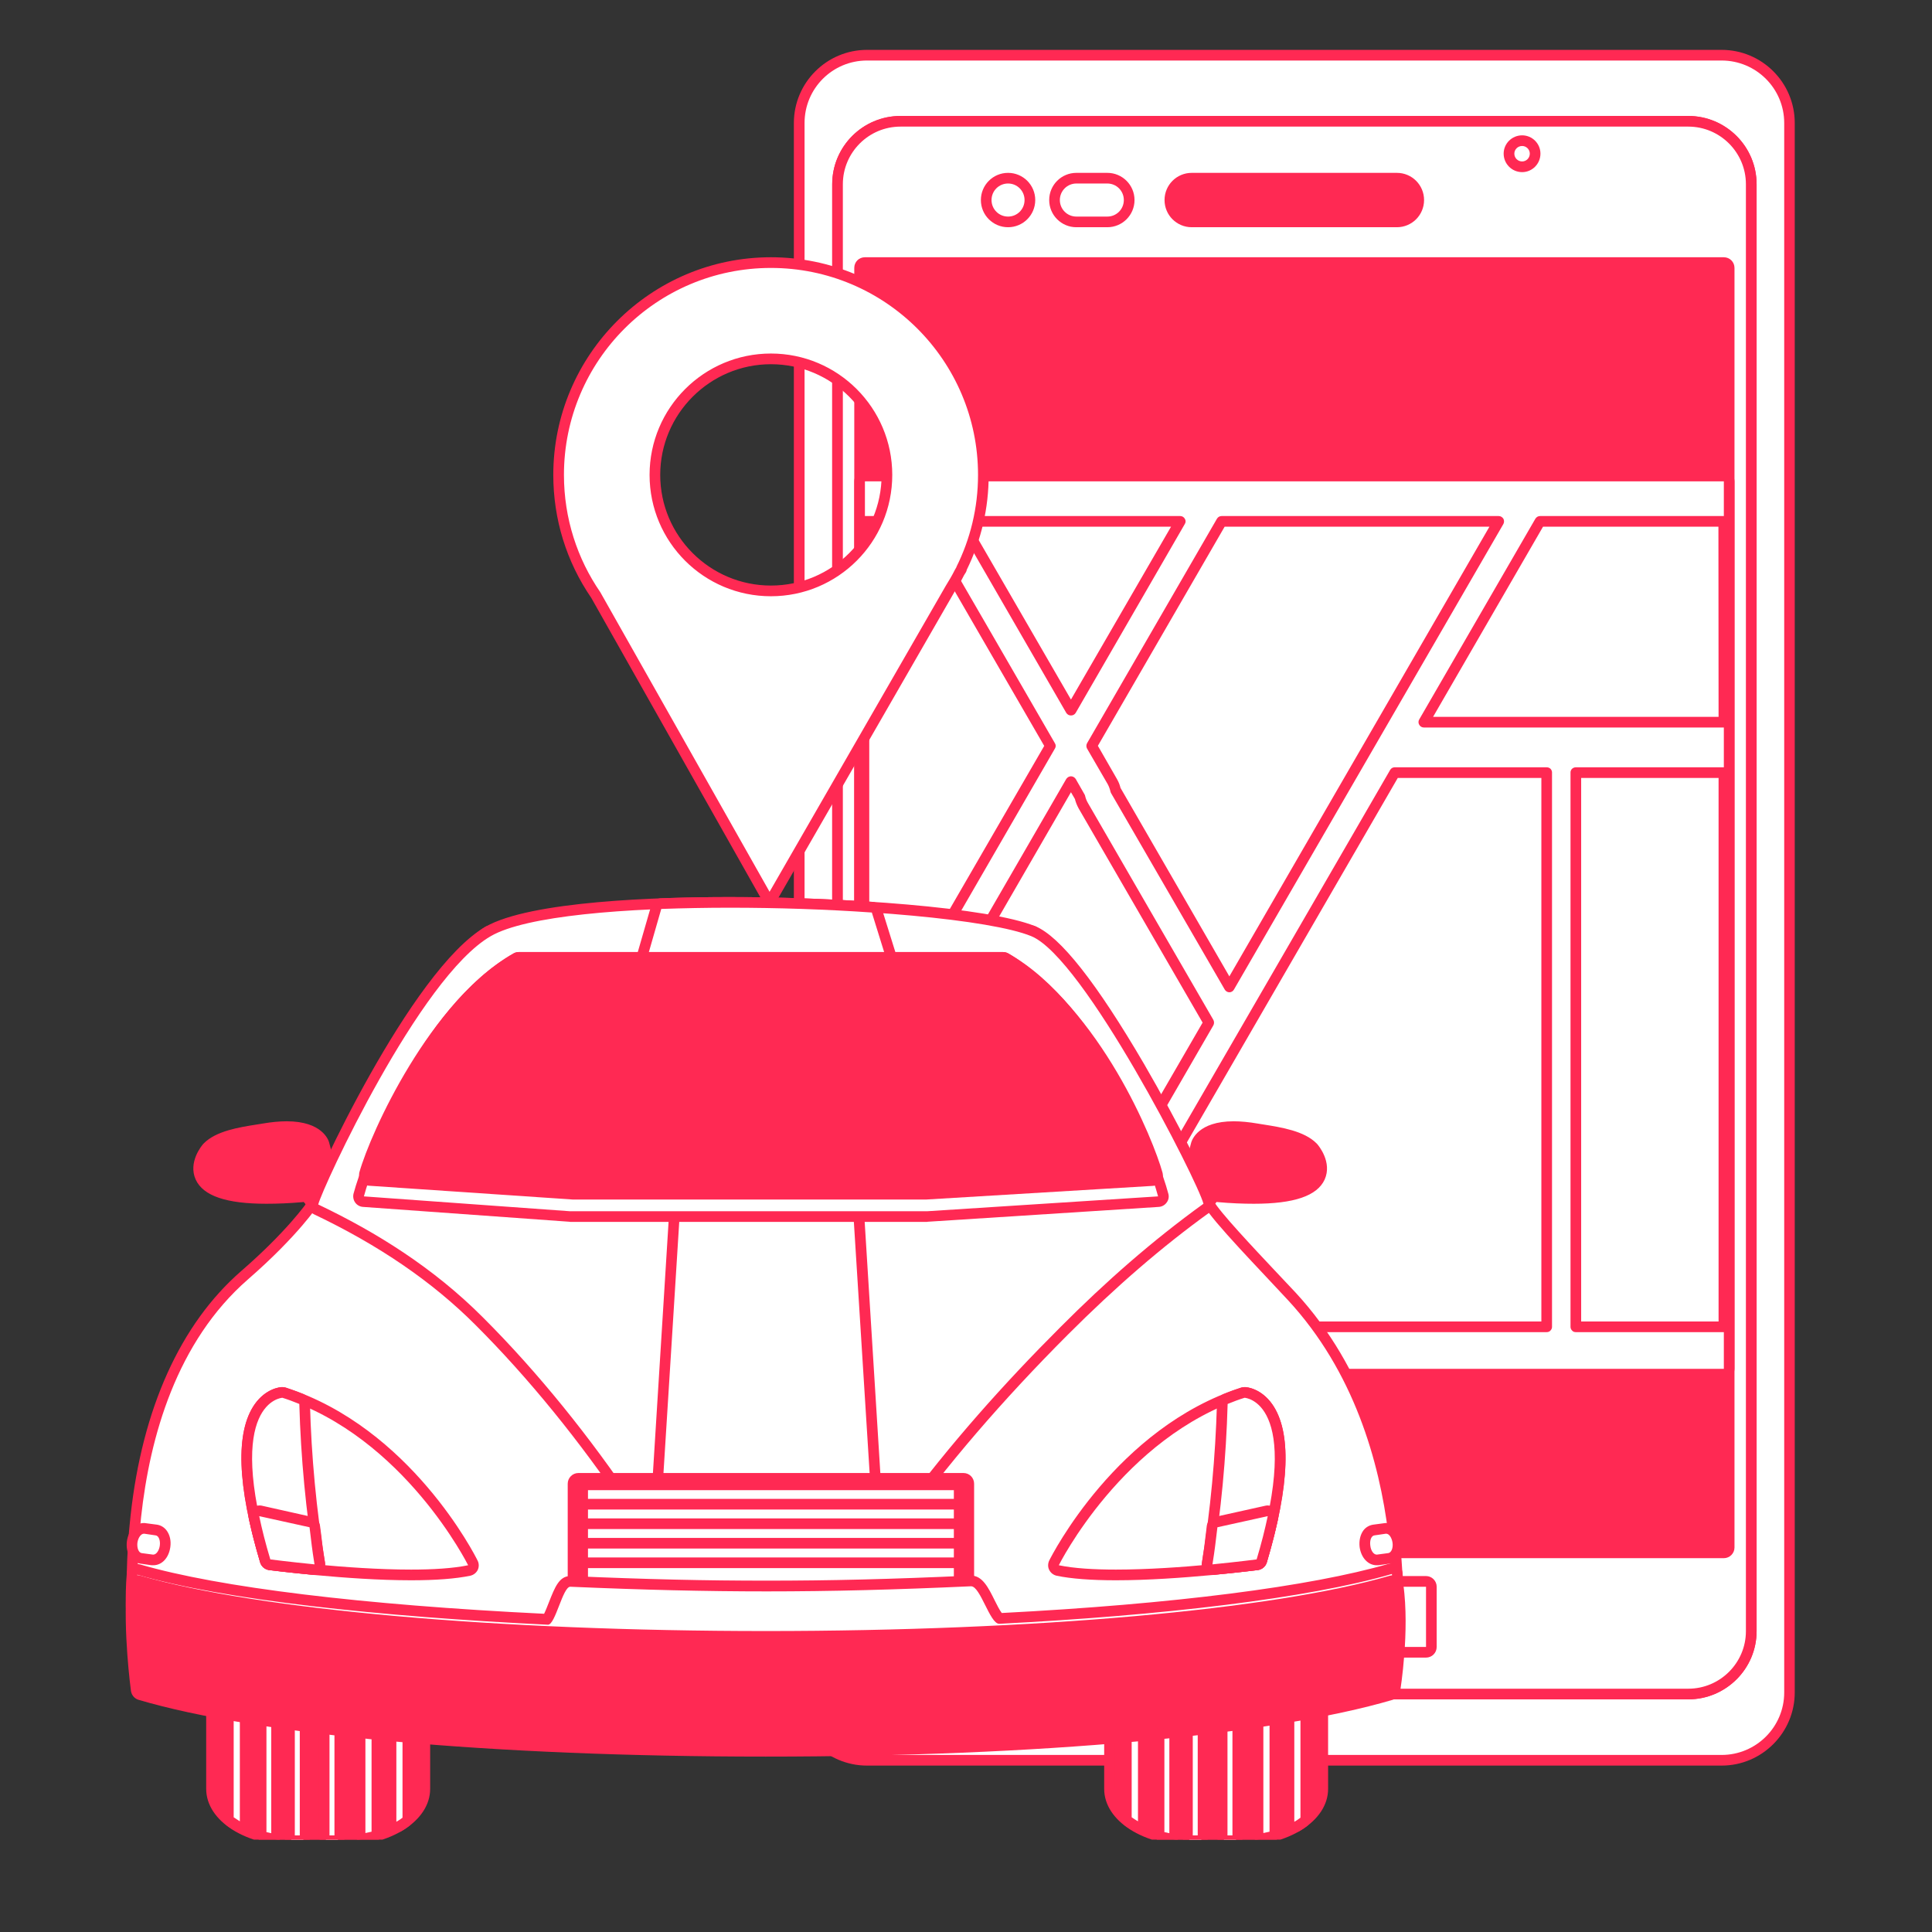 <svg xmlns="http://www.w3.org/2000/svg" xmlns:xlink="http://www.w3.org/1999/xlink" width="67" zoomAndPan="magnify" viewBox="0 0 50.25 50.25" height="67" preserveAspectRatio="xMidYMid meet" version="1.0"><rect x="0" y="0" width="50.25" height="50.25" fill="#333333" stroke="none"/><defs><clipPath id="c5f7fc1a4e"><path d="M 20 1.293 L 46.949 1.293 L 46.949 46 L 20 46 Z M 20 1.293 " clip-rule="nonzero"/></clipPath><clipPath id="a00b578436"><path d="M 5 42 L 12 42 L 12 47.848 L 5 47.848 Z M 5 42 " clip-rule="nonzero"/></clipPath><clipPath id="a46d93b3b5"><path d="M 6 43 L 8 43 L 8 47.848 L 6 47.848 Z M 6 43 " clip-rule="nonzero"/></clipPath><clipPath id="2492a94811"><path d="M 6 42 L 8 42 L 8 47.848 L 6 47.848 Z M 6 42 " clip-rule="nonzero"/></clipPath><clipPath id="3fef357e58"><path d="M 7 42 L 8 42 L 8 47.848 L 7 47.848 Z M 7 42 " clip-rule="nonzero"/></clipPath><clipPath id="dd53d561a5"><path d="M 7 42 L 9 42 L 9 47.848 L 7 47.848 Z M 7 42 " clip-rule="nonzero"/></clipPath><clipPath id="6100d79d9f"><path d="M 8 42 L 9 42 L 9 47.848 L 8 47.848 Z M 8 42 " clip-rule="nonzero"/></clipPath><clipPath id="a04197ca7b"><path d="M 9 43 L 10 43 L 10 47.848 L 9 47.848 Z M 9 43 " clip-rule="nonzero"/></clipPath><clipPath id="2480df044a"><path d="M 9 42 L 10 42 L 10 47.848 L 9 47.848 Z M 9 42 " clip-rule="nonzero"/></clipPath><clipPath id="ef3d72acc0"><path d="M 10 43 L 11 43 L 11 47.848 L 10 47.848 Z M 10 43 " clip-rule="nonzero"/></clipPath><clipPath id="446fffaa94"><path d="M 5 43 L 7 43 L 7 47.848 L 5 47.848 Z M 5 43 " clip-rule="nonzero"/></clipPath><clipPath id="e8cea1f15f"><path d="M 28 42 L 35 42 L 35 47.848 L 28 47.848 Z M 28 42 " clip-rule="nonzero"/></clipPath><clipPath id="2b1877ce00"><path d="M 30 43 L 31 43 L 31 47.848 L 30 47.848 Z M 30 43 " clip-rule="nonzero"/></clipPath><clipPath id="e2fe2b5d98"><path d="M 30 42 L 31 42 L 31 47.848 L 30 47.848 Z M 30 42 " clip-rule="nonzero"/></clipPath><clipPath id="6b832ffdf1"><path d="M 30 42 L 32 42 L 32 47.848 L 30 47.848 Z M 30 42 " clip-rule="nonzero"/></clipPath><clipPath id="17c66e59ef"><path d="M 31 42 L 33 42 L 33 47.848 L 31 47.848 Z M 31 42 " clip-rule="nonzero"/></clipPath><clipPath id="791fc41e9b"><path d="M 32 43 L 34 43 L 34 47.848 L 32 47.848 Z M 32 43 " clip-rule="nonzero"/></clipPath><clipPath id="daad7ad548"><path d="M 32 42 L 34 42 L 34 47.848 L 32 47.848 Z M 32 42 " clip-rule="nonzero"/></clipPath><clipPath id="3ddfb46d07"><path d="M 33 43 L 34 43 L 34 47.848 L 33 47.848 Z M 33 43 " clip-rule="nonzero"/></clipPath><clipPath id="b2276aee0c"><path d="M 33 43 L 35 43 L 35 47.848 L 33 47.848 Z M 33 43 " clip-rule="nonzero"/></clipPath><clipPath id="77c3cc9ebd"><path d="M 29 43 L 30 43 L 30 47.848 L 29 47.848 Z M 29 43 " clip-rule="nonzero"/></clipPath></defs><g clip-path="url(#c5f7fc1a4e)"><path fill="#ffffff" d="M 22.551 45.785 C 21.578 45.785 20.785 44.992 20.785 44.02 L 20.785 3.199 C 20.785 2.227 21.578 1.434 22.551 1.434 L 44.777 1.434 C 45.75 1.434 46.543 2.227 46.543 3.199 L 46.543 44.02 C 46.543 44.992 45.75 45.785 44.777 45.785 L 22.551 45.785 " fill-opacity="1" fill-rule="nonzero"/><path fill="#ff2953" d="M 44.777 1.297 L 22.551 1.297 C 21.504 1.297 20.648 2.148 20.648 3.199 L 20.648 44.02 C 20.648 45.066 21.504 45.922 22.551 45.922 L 44.777 45.922 C 45.828 45.922 46.68 45.066 46.68 44.02 L 46.68 3.199 C 46.68 2.148 45.828 1.297 44.777 1.297 Z M 44.777 1.574 C 45.676 1.574 46.406 2.301 46.406 3.199 L 46.406 44.02 C 46.406 44.918 45.676 45.645 44.777 45.645 L 22.551 45.645 C 21.652 45.645 20.926 44.918 20.926 44.02 L 20.926 3.199 C 20.926 2.301 21.652 1.574 22.551 1.574 L 44.777 1.574 " fill-opacity="1" fill-rule="nonzero"/></g><path fill="#ffffff" d="M 23.422 44.062 C 22.516 44.062 21.781 43.328 21.781 42.426 L 21.781 4.793 C 21.781 3.891 22.516 3.156 23.422 3.156 L 43.91 3.156 C 44.812 3.156 45.547 3.891 45.547 4.793 L 45.547 42.426 C 45.547 43.328 44.812 44.062 43.91 44.062 L 23.422 44.062 " fill-opacity="1" fill-rule="nonzero"/><path fill="#ff2953" d="M 43.91 3.016 L 23.422 3.016 C 22.441 3.016 21.645 3.812 21.645 4.793 L 21.645 42.426 C 21.645 43.402 22.441 44.199 23.422 44.199 L 43.91 44.199 C 44.891 44.199 45.688 43.402 45.688 42.426 L 45.688 4.793 C 45.688 3.812 44.891 3.016 43.91 3.016 Z M 43.91 3.293 C 44.738 3.293 45.41 3.965 45.41 4.793 L 45.41 42.426 C 45.41 43.25 44.738 43.922 43.91 43.922 L 23.422 43.922 C 22.594 43.922 21.922 43.25 21.922 42.426 L 21.922 4.793 C 21.922 3.965 22.594 3.293 23.422 3.293 L 43.91 3.293 " fill-opacity="1" fill-rule="nonzero"/><path fill="#ffffff" d="M 23.422 44.062 C 22.516 44.062 21.781 43.328 21.781 42.426 L 21.781 4.793 C 21.781 3.891 22.516 3.156 23.422 3.156 L 43.91 3.156 C 44.812 3.156 45.547 3.891 45.547 4.793 L 45.547 42.426 C 45.547 43.328 44.812 44.062 43.91 44.062 L 23.422 44.062 " fill-opacity="1" fill-rule="nonzero"/><path fill="#ff2953" d="M 43.91 3.016 L 23.422 3.016 C 22.441 3.016 21.645 3.812 21.645 4.793 L 21.645 42.426 C 21.645 43.402 22.441 44.199 23.422 44.199 L 43.91 44.199 C 44.891 44.199 45.688 43.402 45.688 42.426 L 45.688 4.793 C 45.688 3.812 44.891 3.016 43.91 3.016 Z M 43.91 3.293 C 44.738 3.293 45.41 3.965 45.41 4.793 L 45.41 42.426 C 45.41 43.25 44.738 43.922 43.91 43.922 L 23.422 43.922 C 22.594 43.922 21.922 43.25 21.922 42.426 L 21.922 4.793 C 21.922 3.965 22.594 3.293 23.422 3.293 L 43.91 3.293 " fill-opacity="1" fill-rule="nonzero"/><path fill="#ff2953" d="M 22.496 40.391 C 22.418 40.391 22.355 40.328 22.355 40.25 L 22.355 6.969 C 22.355 6.891 22.418 6.828 22.496 6.828 L 44.836 6.828 C 44.914 6.828 44.977 6.891 44.977 6.969 L 44.977 40.25 C 44.977 40.328 44.914 40.391 44.836 40.391 L 22.496 40.391 " fill-opacity="1" fill-rule="nonzero"/><path fill="#ff2953" d="M 44.836 6.691 L 22.496 6.691 C 22.34 6.691 22.219 6.812 22.219 6.969 L 22.219 40.25 C 22.219 40.402 22.34 40.527 22.496 40.527 L 44.836 40.527 C 44.988 40.527 45.113 40.402 45.113 40.25 L 45.113 6.969 C 45.113 6.812 44.988 6.691 44.836 6.691 Z M 44.836 6.969 L 44.836 40.25 L 22.496 40.25 L 22.496 6.969 L 44.836 6.969 " fill-opacity="1" fill-rule="nonzero"/><path fill="#ffffff" d="M 22.496 35.738 C 22.418 35.738 22.355 35.68 22.355 35.602 L 22.355 12.52 C 22.355 12.445 22.418 12.383 22.496 12.383 L 44.836 12.383 C 44.914 12.383 44.977 12.445 44.977 12.52 L 44.977 35.602 C 44.977 35.68 44.914 35.738 44.836 35.738 L 22.496 35.738 " fill-opacity="1" fill-rule="nonzero"/><path fill="#ff2953" d="M 44.836 12.242 L 22.496 12.242 C 22.34 12.242 22.219 12.367 22.219 12.52 L 22.219 35.602 C 22.219 35.754 22.34 35.879 22.496 35.879 L 44.836 35.879 C 44.988 35.879 45.113 35.754 45.113 35.602 L 45.113 12.52 C 45.113 12.367 44.988 12.242 44.836 12.242 Z M 44.836 12.52 L 44.836 35.602 L 22.496 35.602 L 22.496 12.52 L 44.836 12.52 " fill-opacity="1" fill-rule="nonzero"/><path fill="#ff2953" d="M 30.996 5.773 C 30.684 5.773 30.426 5.516 30.426 5.203 C 30.426 4.891 30.684 4.633 30.996 4.633 L 36.332 4.633 C 36.648 4.633 36.902 4.891 36.902 5.203 C 36.902 5.516 36.648 5.773 36.332 5.773 L 30.996 5.773 " fill-opacity="1" fill-rule="nonzero"/><path fill="#ff2953" d="M 36.332 4.496 L 30.996 4.496 C 30.605 4.496 30.289 4.812 30.289 5.203 C 30.289 5.594 30.605 5.91 30.996 5.91 L 36.332 5.91 C 36.723 5.91 37.039 5.594 37.039 5.203 C 37.039 4.812 36.723 4.496 36.332 4.496 Z M 36.332 4.773 C 36.57 4.773 36.766 4.965 36.766 5.203 C 36.766 5.441 36.57 5.633 36.332 5.633 L 30.996 5.633 C 30.758 5.633 30.566 5.441 30.566 5.203 C 30.566 4.965 30.758 4.773 30.996 4.773 L 36.332 4.773 " fill-opacity="1" fill-rule="nonzero"/><path fill="#ffffff" d="M 27.996 5.773 C 27.684 5.773 27.43 5.516 27.43 5.203 C 27.43 4.891 27.684 4.633 27.996 4.633 L 28.801 4.633 C 29.113 4.633 29.371 4.891 29.371 5.203 C 29.371 5.516 29.113 5.773 28.801 5.773 L 27.996 5.773 " fill-opacity="1" fill-rule="nonzero"/><path fill="#ff2953" d="M 28.801 4.496 L 27.996 4.496 C 27.605 4.496 27.289 4.812 27.289 5.203 C 27.289 5.594 27.605 5.91 27.996 5.91 L 28.801 5.91 C 29.191 5.91 29.508 5.594 29.508 5.203 C 29.508 4.812 29.191 4.496 28.801 4.496 Z M 28.801 4.773 C 29.039 4.773 29.23 4.965 29.23 5.203 C 29.23 5.441 29.039 5.633 28.801 5.633 L 27.996 5.633 C 27.758 5.633 27.566 5.441 27.566 5.203 C 27.566 4.965 27.758 4.773 27.996 4.773 L 28.801 4.773 " fill-opacity="1" fill-rule="nonzero"/><path fill="#ffffff" d="M 26.219 5.773 C 25.902 5.773 25.648 5.516 25.648 5.203 C 25.648 4.891 25.902 4.633 26.219 4.633 C 26.531 4.633 26.785 4.891 26.785 5.203 C 26.785 5.516 26.531 5.773 26.219 5.773 " fill-opacity="1" fill-rule="nonzero"/><path fill="#ff2953" d="M 26.219 4.496 C 25.828 4.496 25.512 4.812 25.512 5.203 C 25.512 5.594 25.828 5.91 26.219 5.91 C 26.609 5.91 26.926 5.594 26.926 5.203 C 26.926 4.812 26.609 4.496 26.219 4.496 Z M 26.219 4.773 C 26.457 4.773 26.648 4.965 26.648 5.203 C 26.648 5.441 26.457 5.633 26.219 5.633 C 25.98 5.633 25.789 5.441 25.789 5.203 C 25.789 4.965 25.98 4.773 26.219 4.773 " fill-opacity="1" fill-rule="nonzero"/><path fill="#ffffff" d="M 39.59 4.336 C 39.402 4.336 39.25 4.184 39.25 3.996 C 39.25 3.809 39.402 3.66 39.59 3.66 C 39.777 3.66 39.93 3.809 39.93 3.996 C 39.93 4.184 39.777 4.336 39.59 4.336 " fill-opacity="1" fill-rule="nonzero"/><path fill="#ff2953" d="M 39.59 3.52 C 39.324 3.52 39.109 3.734 39.109 3.996 C 39.109 4.262 39.324 4.477 39.59 4.477 C 39.852 4.477 40.066 4.262 40.066 3.996 C 40.066 3.734 39.852 3.52 39.59 3.52 Z M 39.59 3.797 C 39.699 3.797 39.789 3.887 39.789 3.996 C 39.789 4.109 39.699 4.199 39.59 4.199 C 39.477 4.199 39.387 4.109 39.387 3.996 C 39.387 3.887 39.477 3.797 39.59 3.797 " fill-opacity="1" fill-rule="nonzero"/><path fill="#ffffff" d="M 30.242 42.977 C 30.164 42.977 30.102 42.914 30.102 42.836 L 30.102 41.27 C 30.102 41.191 30.164 41.129 30.242 41.129 L 37.09 41.129 C 37.164 41.129 37.227 41.191 37.227 41.27 L 37.227 42.836 C 37.227 42.914 37.164 42.977 37.09 42.977 L 30.242 42.977 " fill-opacity="1" fill-rule="nonzero"/><path fill="#ff2953" d="M 37.09 40.992 L 30.242 40.992 C 30.09 40.992 29.965 41.117 29.965 41.27 L 29.965 42.836 C 29.965 42.992 30.09 43.113 30.242 43.113 L 37.09 43.113 C 37.242 43.113 37.367 42.992 37.367 42.836 L 37.367 41.27 C 37.367 41.117 37.242 40.992 37.09 40.992 Z M 37.09 41.27 L 37.09 42.836 L 30.242 42.836 L 30.242 41.27 L 37.09 41.27 " fill-opacity="1" fill-rule="nonzero"/><path fill="#ffffff" d="M 28.168 32.25 L 24.562 26.02 L 22.473 29.637 L 22.473 34.512 L 26.859 34.512 C 27.297 33.758 27.734 33.004 28.168 32.25 " fill-opacity="1" fill-rule="nonzero"/><path fill="#ff2953" d="M 28.168 32.25 L 28.289 32.18 L 24.684 25.949 C 24.66 25.906 24.613 25.879 24.562 25.879 C 24.516 25.879 24.469 25.906 24.445 25.949 L 22.352 29.566 C 22.34 29.59 22.332 29.613 22.332 29.637 L 22.332 34.512 C 22.332 34.547 22.348 34.582 22.375 34.609 C 22.398 34.637 22.434 34.648 22.473 34.648 L 26.859 34.648 C 26.91 34.648 26.957 34.625 26.98 34.582 C 27.418 33.828 27.852 33.074 28.289 32.32 C 28.312 32.277 28.312 32.223 28.289 32.18 L 28.168 32.25 L 28.047 32.18 C 27.613 32.934 27.176 33.688 26.742 34.441 L 26.859 34.512 L 26.859 34.371 L 22.609 34.371 L 22.609 29.672 L 24.562 26.297 L 28.047 32.32 L 28.168 32.25 L 28.047 32.18 L 28.168 32.25 " fill-opacity="1" fill-rule="nonzero"/><path fill="#ffffff" d="M 27.934 34.512 L 29.477 34.512 C 29.219 34.066 28.961 33.621 28.707 33.18 C 28.449 33.621 28.191 34.066 27.934 34.512 " fill-opacity="1" fill-rule="nonzero"/><path fill="#ff2953" d="M 27.934 34.512 L 27.934 34.648 L 29.477 34.648 C 29.527 34.648 29.57 34.625 29.598 34.582 C 29.621 34.539 29.621 34.484 29.598 34.441 C 29.34 33.996 29.082 33.555 28.828 33.109 C 28.801 33.066 28.754 33.039 28.707 33.039 C 28.656 33.039 28.609 33.066 28.586 33.109 C 28.328 33.555 28.07 33.996 27.816 34.441 C 27.789 34.484 27.789 34.539 27.816 34.582 C 27.84 34.625 27.887 34.648 27.934 34.648 L 27.934 34.512 L 28.055 34.582 C 28.312 34.137 28.57 33.691 28.828 33.25 L 28.707 33.18 L 28.586 33.25 C 28.844 33.691 29.102 34.137 29.355 34.582 L 29.477 34.512 L 29.477 34.371 L 27.934 34.371 L 27.934 34.512 L 28.055 34.582 L 27.934 34.512 " fill-opacity="1" fill-rule="nonzero"/><path fill="#ffffff" d="M 29.02 20.559 C 30.004 22.262 30.988 23.965 31.977 25.668 C 34.312 21.633 36.645 17.598 38.98 13.559 L 31.773 13.559 L 28.395 19.402 L 28.93 20.332 C 28.973 20.402 29 20.48 29.02 20.559 " fill-opacity="1" fill-rule="nonzero"/><path fill="#ff2953" d="M 29.02 20.559 L 28.898 20.629 C 29.883 22.332 30.871 24.035 31.855 25.738 C 31.879 25.781 31.926 25.809 31.977 25.809 C 32.023 25.809 32.07 25.781 32.094 25.738 C 34.43 21.703 36.766 17.668 39.102 13.629 C 39.125 13.586 39.125 13.535 39.102 13.492 C 39.074 13.449 39.031 13.422 38.98 13.422 L 31.773 13.422 C 31.723 13.422 31.676 13.449 31.652 13.492 L 28.273 19.332 C 28.25 19.375 28.25 19.426 28.273 19.469 L 28.812 20.398 C 28.844 20.457 28.867 20.523 28.883 20.59 C 28.887 20.605 28.891 20.617 28.898 20.629 L 29.02 20.559 L 29.152 20.527 C 29.133 20.438 29.102 20.348 29.051 20.262 L 28.555 19.398 L 31.852 13.699 L 38.98 13.699 L 38.98 13.559 L 38.859 13.492 C 36.523 17.527 34.191 21.562 31.855 25.602 L 31.977 25.668 L 32.094 25.602 C 31.109 23.895 30.125 22.191 29.141 20.488 L 29.02 20.559 L 29.152 20.527 L 29.02 20.559 " fill-opacity="1" fill-rule="nonzero"/><path fill="#ffffff" d="M 28.176 20.957 C 28.133 20.887 28.105 20.809 28.086 20.73 L 27.855 20.328 L 25.102 25.09 C 26.305 27.168 27.504 29.246 28.707 31.324 C 29.617 29.746 30.527 28.172 31.438 26.598 C 30.352 24.719 29.262 22.84 28.176 20.957 " fill-opacity="1" fill-rule="nonzero"/><path fill="#ff2953" d="M 28.176 20.957 L 28.297 20.887 C 28.262 20.828 28.238 20.766 28.223 20.699 C 28.219 20.684 28.215 20.672 28.207 20.66 L 27.977 20.258 C 27.949 20.219 27.906 20.191 27.855 20.191 C 27.805 20.191 27.762 20.219 27.734 20.258 L 24.98 25.02 C 24.957 25.062 24.957 25.117 24.98 25.16 C 26.184 27.238 27.383 29.316 28.586 31.391 C 28.609 31.434 28.656 31.461 28.707 31.461 C 28.754 31.461 28.801 31.434 28.828 31.391 C 29.738 29.816 30.648 28.242 31.559 26.668 C 31.582 26.625 31.582 26.57 31.559 26.527 C 30.473 24.648 29.383 22.77 28.297 20.887 L 28.055 21.027 C 29.145 22.906 30.23 24.789 31.32 26.668 L 31.438 26.598 L 31.32 26.527 C 30.406 28.102 29.496 29.68 28.586 31.254 L 28.707 31.324 L 28.828 31.254 C 27.625 29.176 26.422 27.098 25.223 25.02 L 25.102 25.09 L 25.223 25.16 L 27.855 20.605 L 27.969 20.801 L 28.086 20.73 L 27.953 20.762 C 27.973 20.852 28.008 20.941 28.055 21.027 L 28.176 20.957 " fill-opacity="1" fill-rule="nonzero"/><path fill="#ffffff" d="M 44.836 18.781 L 44.836 13.559 L 40.055 13.559 L 37.035 18.781 L 44.836 18.781 " fill-opacity="1" fill-rule="nonzero"/><path fill="#ff2953" d="M 44.836 18.781 L 44.977 18.781 L 44.977 13.559 C 44.977 13.523 44.961 13.488 44.934 13.461 C 44.91 13.438 44.871 13.422 44.836 13.422 L 40.055 13.422 C 40.004 13.422 39.961 13.449 39.934 13.492 L 36.914 18.711 C 36.887 18.754 36.887 18.809 36.914 18.852 C 36.938 18.895 36.984 18.922 37.035 18.922 L 44.836 18.922 C 44.871 18.922 44.91 18.906 44.934 18.879 C 44.961 18.855 44.977 18.82 44.977 18.781 L 44.836 18.781 L 44.836 18.645 L 37.273 18.645 L 40.133 13.699 L 44.695 13.699 L 44.699 18.781 L 44.836 18.781 L 44.836 18.645 L 44.836 18.781 " fill-opacity="1" fill-rule="nonzero"/><path fill="#ffffff" d="M 40.227 20.117 L 40.23 20.094 L 36.273 20.094 L 29.242 32.25 L 30.551 34.512 L 40.227 34.512 L 40.227 20.117 " fill-opacity="1" fill-rule="nonzero"/><path fill="#ff2953" d="M 40.227 20.117 L 40.367 20.129 L 40.367 20.105 C 40.371 20.066 40.355 20.027 40.332 20 C 40.305 19.973 40.27 19.957 40.23 19.957 L 36.273 19.957 C 36.223 19.957 36.18 19.984 36.156 20.027 L 29.121 32.18 C 29.098 32.223 29.098 32.277 29.121 32.32 L 30.43 34.582 C 30.457 34.625 30.5 34.648 30.551 34.648 L 40.227 34.648 C 40.262 34.648 40.301 34.637 40.324 34.609 C 40.352 34.582 40.367 34.547 40.367 34.512 L 40.367 20.117 L 40.227 20.117 L 40.367 20.129 L 40.227 20.117 L 40.09 20.117 L 40.09 34.371 L 30.629 34.371 L 29.402 32.25 L 36.355 20.234 L 40.23 20.234 L 40.23 20.094 L 40.09 20.086 L 40.09 20.117 L 40.227 20.117 " fill-opacity="1" fill-rule="nonzero"/><path fill="#ffffff" d="M 40.984 20.094 L 40.988 20.117 L 40.988 34.512 L 44.836 34.512 L 44.836 20.094 L 40.984 20.094 " fill-opacity="1" fill-rule="nonzero"/><path fill="#ff2953" d="M 40.984 20.094 L 40.848 20.105 L 40.848 34.512 C 40.848 34.547 40.863 34.582 40.891 34.609 C 40.914 34.637 40.949 34.648 40.988 34.648 L 44.836 34.648 C 44.871 34.648 44.91 34.637 44.934 34.609 C 44.961 34.582 44.977 34.547 44.977 34.512 L 44.977 20.094 C 44.977 20.059 44.961 20.023 44.934 19.996 C 44.91 19.973 44.871 19.957 44.836 19.957 L 40.984 19.957 C 40.949 19.957 40.91 19.973 40.883 20 C 40.859 20.027 40.844 20.066 40.848 20.105 L 40.984 20.094 L 40.984 20.234 L 44.699 20.234 L 44.699 34.371 L 41.125 34.371 L 41.125 20.086 L 40.984 20.094 L 40.984 20.234 L 40.984 20.094 " fill-opacity="1" fill-rule="nonzero"/><path fill="#ffffff" d="M 30.699 13.559 L 25.016 13.559 L 27.855 18.473 Z M 30.699 13.559 " fill-opacity="1" fill-rule="nonzero"/><path fill="#ff2953" d="M 30.699 13.559 L 30.699 13.422 L 25.016 13.422 C 24.965 13.422 24.918 13.449 24.895 13.492 C 24.871 13.535 24.871 13.586 24.895 13.629 L 27.734 18.543 C 27.762 18.586 27.805 18.609 27.855 18.609 C 27.906 18.609 27.949 18.586 27.977 18.543 L 30.816 13.629 C 30.844 13.586 30.844 13.535 30.816 13.492 C 30.793 13.449 30.746 13.422 30.699 13.422 L 30.699 13.559 L 30.578 13.492 L 27.855 18.195 L 25.254 13.699 L 30.699 13.699 L 30.699 13.559 L 30.578 13.492 L 30.699 13.559 " fill-opacity="1" fill-rule="nonzero"/><path fill="#ffffff" d="M 27.32 19.402 C 26.191 17.453 25.066 15.508 23.941 13.559 L 22.473 13.559 L 22.473 27.777 L 27.32 19.402 " fill-opacity="1" fill-rule="nonzero"/><path fill="#ff2953" d="M 27.32 19.402 L 27.438 19.332 C 26.312 17.383 25.188 15.438 24.059 13.492 C 24.035 13.449 23.988 13.422 23.941 13.422 L 22.473 13.422 C 22.434 13.422 22.398 13.438 22.375 13.461 C 22.348 13.488 22.332 13.523 22.332 13.559 L 22.332 27.777 C 22.332 27.844 22.375 27.898 22.438 27.914 C 22.496 27.93 22.559 27.902 22.594 27.848 L 27.438 19.469 C 27.465 19.426 27.465 19.375 27.438 19.332 L 27.32 19.402 L 27.199 19.332 L 22.609 27.262 L 22.609 13.699 L 23.941 13.699 L 23.941 13.559 L 23.82 13.629 C 24.945 15.578 26.074 17.523 27.199 19.469 L 27.32 19.402 L 27.199 19.332 L 27.32 19.402 " fill-opacity="1" fill-rule="nonzero"/><path fill="#ff2953" d="M 31.109 31.961 C 31.07 31.961 31.031 31.945 31.008 31.918 L 30.695 31.574 C 30.664 31.539 30.652 31.492 30.664 31.445 L 31.117 29.75 C 31.133 29.699 31.27 29.305 32.086 29.305 C 32.266 29.305 32.469 29.32 32.688 29.359 C 32.738 29.367 32.797 29.379 32.855 29.387 C 33.277 29.453 33.855 29.543 34.145 29.836 C 34.164 29.859 34.496 30.246 34.328 30.621 C 34.156 30.992 33.598 31.172 32.613 31.172 C 32.336 31.172 32.023 31.156 31.684 31.129 C 31.664 31.125 31.648 31.121 31.633 31.113 C 31.562 31.117 31.387 31.27 31.242 31.855 C 31.23 31.906 31.191 31.945 31.145 31.957 L 31.109 31.961 " fill-opacity="1" fill-rule="nonzero"/><path fill="#ff2953" d="M 32.086 29.164 C 31.164 29.164 31.004 29.652 30.984 29.711 L 30.531 31.41 C 30.508 31.5 30.531 31.598 30.594 31.668 L 30.902 32.012 C 30.957 32.07 31.031 32.102 31.109 32.102 C 31.133 32.102 31.156 32.098 31.176 32.094 C 31.277 32.066 31.355 31.988 31.379 31.891 C 31.492 31.438 31.605 31.301 31.645 31.262 L 31.672 31.266 C 32.016 31.297 32.332 31.309 32.613 31.309 C 33.656 31.309 34.258 31.105 34.453 30.68 C 34.656 30.23 34.297 29.797 34.254 29.75 L 34.242 29.738 C 33.922 29.414 33.316 29.32 32.879 29.25 C 32.816 29.242 32.762 29.23 32.711 29.223 C 32.484 29.184 32.273 29.164 32.086 29.164 Z M 32.086 29.441 C 32.246 29.441 32.438 29.457 32.664 29.496 C 33.043 29.562 33.746 29.633 34.047 29.934 C 34.047 29.934 35.008 31.031 32.613 31.031 C 32.352 31.031 32.047 31.02 31.695 30.988 C 31.695 30.988 31.672 30.977 31.637 30.977 C 31.527 30.977 31.293 31.074 31.109 31.824 L 30.801 31.48 L 31.254 29.785 C 31.254 29.785 31.348 29.441 32.086 29.441 " fill-opacity="1" fill-rule="nonzero"/><path fill="#ff2953" d="M 8.434 31.961 L 8.398 31.957 C 8.352 31.945 8.312 31.906 8.301 31.855 C 8.156 31.27 7.98 31.117 7.906 31.117 C 7.891 31.125 7.875 31.125 7.859 31.129 C 7.52 31.156 7.207 31.172 6.93 31.172 C 5.945 31.172 5.383 30.992 5.215 30.621 C 5.047 30.246 5.379 29.859 5.391 29.84 C 5.688 29.543 6.266 29.453 6.688 29.387 C 6.746 29.379 6.805 29.367 6.855 29.359 C 7.074 29.32 7.277 29.305 7.457 29.305 C 8.273 29.305 8.41 29.699 8.422 29.746 L 8.879 31.445 C 8.891 31.492 8.879 31.539 8.848 31.574 L 8.535 31.918 C 8.508 31.945 8.473 31.961 8.434 31.961 " fill-opacity="1" fill-rule="nonzero"/><path fill="#ff2953" d="M 7.457 29.164 C 7.27 29.164 7.059 29.184 6.832 29.223 C 6.781 29.23 6.727 29.242 6.664 29.25 C 6.223 29.32 5.621 29.414 5.301 29.738 L 5.289 29.75 C 5.246 29.797 4.887 30.23 5.09 30.68 C 5.285 31.105 5.887 31.309 6.93 31.309 C 7.211 31.309 7.527 31.297 7.871 31.266 L 7.898 31.262 C 7.938 31.301 8.051 31.438 8.164 31.891 C 8.188 31.988 8.266 32.066 8.367 32.094 C 8.387 32.098 8.41 32.102 8.434 32.102 C 8.512 32.102 8.586 32.07 8.641 32.012 L 8.949 31.668 C 9.012 31.598 9.035 31.5 9.012 31.41 L 8.559 29.711 C 8.543 29.652 8.379 29.164 7.457 29.164 Z M 7.457 29.441 C 8.195 29.441 8.289 29.785 8.289 29.785 L 8.742 31.48 L 8.434 31.824 C 8.25 31.074 8.016 30.977 7.906 30.977 C 7.871 30.977 7.848 30.988 7.848 30.988 C 7.496 31.02 7.191 31.031 6.93 31.031 C 4.535 31.031 5.496 29.934 5.496 29.934 C 5.793 29.633 6.5 29.562 6.879 29.496 C 7.105 29.457 7.297 29.441 7.457 29.441 " fill-opacity="1" fill-rule="nonzero"/><g clip-path="url(#a00b578436)"><path fill="#ff2953" d="M 7.703 47.879 C 6.469 47.879 5.5 47.285 5.5 46.527 L 5.5 44.293 C 5.5 43.535 6.469 42.941 7.703 42.941 L 8.848 42.941 C 10.082 42.941 11.051 43.535 11.051 44.293 L 11.051 46.527 C 11.051 47.285 10.082 47.879 8.848 47.879 L 7.703 47.879 " fill-opacity="1" fill-rule="nonzero"/><path fill="#ff2953" d="M 8.848 42.805 L 7.703 42.805 C 6.391 42.805 5.363 43.457 5.363 44.293 L 5.363 46.527 C 5.363 47.363 6.391 48.016 7.703 48.016 L 8.848 48.016 C 10.16 48.016 11.188 47.363 11.188 46.527 L 11.188 44.293 C 11.188 43.457 10.16 42.805 8.848 42.805 Z M 8.848 43.082 C 9.988 43.082 10.91 43.625 10.91 44.293 L 10.91 46.527 C 10.91 47.199 9.988 47.738 8.848 47.738 L 7.703 47.738 C 6.562 47.738 5.641 47.199 5.641 46.527 L 5.641 44.293 C 5.641 43.625 6.562 43.082 7.703 43.082 L 8.848 43.082 " fill-opacity="1" fill-rule="nonzero"/></g><g clip-path="url(#a46d93b3b5)"><path fill="#ffffff" d="M 7.055 47.816 L 7.031 47.812 C 6.984 47.805 6.941 47.797 6.895 47.785 C 6.832 47.77 6.789 47.715 6.789 47.652 L 6.789 43.168 C 6.789 43.105 6.832 43.047 6.895 43.035 C 6.941 43.023 6.984 43.016 7.031 43.004 L 7.055 43.004 C 7.09 43.004 7.121 43.016 7.145 43.035 C 7.176 43.062 7.195 43.102 7.195 43.141 L 7.195 47.68 C 7.195 47.719 7.176 47.758 7.145 47.785 C 7.121 47.805 7.09 47.816 7.055 47.816 " fill-opacity="1" fill-rule="nonzero"/></g><g clip-path="url(#2492a94811)"><path fill="#ff2953" d="M 7.055 42.863 C 7.039 42.863 7.023 42.867 7.004 42.871 C 6.957 42.879 6.91 42.887 6.863 42.898 C 6.738 42.93 6.648 43.039 6.648 43.168 L 6.648 47.652 C 6.648 47.777 6.738 47.891 6.863 47.922 C 6.91 47.93 6.957 47.941 7.004 47.949 C 7.023 47.953 7.039 47.957 7.055 47.957 C 7.121 47.957 7.184 47.934 7.234 47.891 C 7.297 47.84 7.332 47.762 7.332 47.68 L 7.332 43.141 C 7.332 43.059 7.297 42.98 7.234 42.93 C 7.184 42.887 7.121 42.863 7.055 42.863 Z M 7.055 43.141 L 7.055 47.68 C 7.012 47.672 6.969 47.66 6.93 47.652 L 6.93 43.168 C 6.969 43.16 7.012 43.148 7.055 43.141 " fill-opacity="1" fill-rule="nonzero"/></g><g clip-path="url(#3fef357e58)"><path fill="#ffffff" d="M 7.668 47.879 C 7.59 47.879 7.531 47.816 7.531 47.738 L 7.531 43.082 C 7.531 43.008 7.59 42.945 7.664 42.941 L 7.797 42.941 C 7.875 42.941 7.938 43.004 7.938 43.082 L 7.938 47.738 C 7.938 47.816 7.875 47.879 7.797 47.879 L 7.668 47.879 " fill-opacity="1" fill-rule="nonzero"/></g><g clip-path="url(#dd53d561a5)"><path fill="#ff2953" d="M 7.797 42.805 L 7.703 42.805 C 7.688 42.805 7.676 42.805 7.66 42.805 C 7.508 42.809 7.391 42.93 7.391 43.082 L 7.391 47.738 C 7.391 47.891 7.516 48.016 7.668 48.016 L 7.797 48.016 C 7.949 48.016 8.074 47.895 8.074 47.738 L 8.074 43.082 C 8.074 42.926 7.949 42.805 7.797 42.805 Z M 7.797 43.082 L 7.797 47.738 L 7.703 47.738 C 7.691 47.738 7.68 47.738 7.668 47.738 L 7.668 43.082 C 7.68 43.082 7.691 43.082 7.703 43.082 L 7.797 43.082 " fill-opacity="1" fill-rule="nonzero"/></g><g clip-path="url(#6100d79d9f)"><path fill="#ffffff" d="M 8.57 47.879 C 8.492 47.879 8.43 47.816 8.43 47.738 L 8.43 43.082 C 8.43 43.004 8.492 42.941 8.57 42.941 L 8.699 42.941 C 8.773 42.941 8.836 43.004 8.836 43.082 L 8.836 47.738 C 8.836 47.816 8.773 47.879 8.699 47.879 L 8.57 47.879 " fill-opacity="1" fill-rule="nonzero"/><path fill="#ff2953" d="M 8.699 42.805 L 8.57 42.805 C 8.418 42.805 8.293 42.926 8.293 43.082 L 8.293 47.738 C 8.293 47.895 8.418 48.016 8.57 48.016 L 8.699 48.016 C 8.852 48.016 8.977 47.895 8.977 47.738 L 8.977 43.082 C 8.977 42.926 8.852 42.805 8.699 42.805 Z M 8.699 43.082 L 8.699 47.738 L 8.57 47.738 L 8.57 43.082 L 8.699 43.082 " fill-opacity="1" fill-rule="nonzero"/></g><g clip-path="url(#a04197ca7b)"><path fill="#ffffff" d="M 9.504 47.816 C 9.473 47.816 9.441 47.805 9.418 47.785 C 9.383 47.758 9.363 47.719 9.363 47.676 L 9.363 43.145 C 9.363 43.102 9.383 43.062 9.414 43.035 C 9.441 43.016 9.473 43.004 9.504 43.004 L 9.531 43.008 C 9.586 43.02 9.645 43.031 9.699 43.047 C 9.762 43.059 9.805 43.117 9.805 43.18 L 9.805 47.641 C 9.805 47.703 9.762 47.758 9.699 47.773 C 9.645 47.789 9.59 47.801 9.531 47.812 L 9.504 47.816 " fill-opacity="1" fill-rule="nonzero"/></g><g clip-path="url(#2480df044a)"><path fill="#ff2953" d="M 9.504 42.867 C 9.441 42.867 9.379 42.887 9.328 42.93 C 9.262 42.98 9.227 43.062 9.227 43.145 L 9.227 47.676 C 9.227 47.762 9.266 47.84 9.328 47.891 C 9.379 47.934 9.441 47.953 9.504 47.953 C 9.523 47.953 9.539 47.953 9.559 47.949 C 9.617 47.938 9.676 47.926 9.734 47.91 C 9.855 47.879 9.941 47.77 9.941 47.641 L 9.941 43.18 C 9.941 43.051 9.855 42.941 9.734 42.91 C 9.672 42.895 9.613 42.883 9.555 42.871 C 9.539 42.867 9.52 42.867 9.504 42.867 Z M 9.504 43.145 C 9.559 43.152 9.613 43.168 9.664 43.18 L 9.664 47.641 C 9.613 47.652 9.559 47.664 9.504 47.676 L 9.504 43.145 " fill-opacity="1" fill-rule="nonzero"/></g><g clip-path="url(#ef3d72acc0)"><path fill="#ffffff" d="M 10.309 47.523 C 10.285 47.523 10.262 47.516 10.242 47.504 C 10.195 47.48 10.172 47.434 10.172 47.383 L 10.172 43.438 C 10.172 43.387 10.195 43.34 10.238 43.316 C 10.262 43.305 10.285 43.297 10.309 43.297 C 10.332 43.297 10.355 43.305 10.379 43.316 C 10.438 43.352 10.496 43.391 10.555 43.434 C 10.586 43.457 10.609 43.5 10.609 43.543 L 10.609 47.277 C 10.609 47.32 10.59 47.359 10.555 47.387 C 10.5 47.426 10.441 47.465 10.379 47.504 C 10.359 47.516 10.332 47.523 10.309 47.523 " fill-opacity="1" fill-rule="nonzero"/><path fill="#ff2953" d="M 10.309 43.16 C 10.262 43.16 10.215 43.172 10.172 43.195 C 10.086 43.246 10.031 43.336 10.031 43.438 L 10.031 47.383 C 10.031 47.484 10.086 47.574 10.172 47.625 C 10.215 47.648 10.262 47.66 10.309 47.66 C 10.359 47.66 10.406 47.648 10.449 47.621 C 10.516 47.582 10.578 47.543 10.637 47.496 C 10.707 47.445 10.746 47.363 10.746 47.277 L 10.746 43.543 C 10.746 43.457 10.707 43.375 10.637 43.32 C 10.574 43.277 10.512 43.234 10.449 43.199 C 10.406 43.172 10.355 43.16 10.309 43.16 Z M 10.309 43.438 C 10.367 43.469 10.422 43.508 10.469 43.543 L 10.469 47.277 C 10.422 47.312 10.367 47.352 10.309 47.383 L 10.309 43.438 " fill-opacity="1" fill-rule="nonzero"/></g><g clip-path="url(#446fffaa94)"><path fill="#ffffff" d="M 6.238 47.508 C 6.215 47.508 6.191 47.504 6.168 47.492 C 6.109 47.457 6.051 47.418 5.996 47.375 C 5.961 47.348 5.941 47.309 5.941 47.266 L 5.941 43.531 C 5.941 43.488 5.961 43.445 5.996 43.422 C 6.051 43.379 6.109 43.34 6.168 43.305 C 6.191 43.293 6.215 43.285 6.238 43.285 C 6.266 43.285 6.289 43.293 6.309 43.305 C 6.352 43.328 6.379 43.375 6.379 43.426 L 6.379 47.371 C 6.379 47.422 6.352 47.469 6.309 47.492 C 6.289 47.504 6.266 47.508 6.238 47.508 " fill-opacity="1" fill-rule="nonzero"/><path fill="#ff2953" d="M 6.238 43.148 C 6.191 43.148 6.141 43.16 6.098 43.188 C 6.035 43.223 5.973 43.266 5.914 43.309 C 5.844 43.363 5.801 43.445 5.801 43.531 L 5.801 47.266 C 5.801 47.352 5.844 47.434 5.914 47.488 C 5.973 47.531 6.035 47.574 6.098 47.609 C 6.145 47.637 6.191 47.648 6.238 47.648 C 6.289 47.648 6.336 47.637 6.379 47.613 C 6.465 47.562 6.516 47.473 6.516 47.371 L 6.516 43.426 C 6.516 43.324 6.465 43.234 6.379 43.184 C 6.336 43.16 6.289 43.148 6.238 43.148 Z M 6.238 43.426 L 6.238 47.371 C 6.184 47.336 6.129 47.301 6.078 47.266 L 6.078 43.531 C 6.129 43.496 6.184 43.457 6.238 43.426 " fill-opacity="1" fill-rule="nonzero"/></g><g clip-path="url(#e8cea1f15f)"><path fill="#ff2953" d="M 31.059 47.879 C 29.824 47.879 28.855 47.285 28.855 46.527 L 28.855 44.293 C 28.855 43.535 29.824 42.941 31.059 42.941 L 32.203 42.941 C 33.438 42.941 34.406 43.535 34.406 44.293 L 34.406 46.527 C 34.406 47.285 33.438 47.879 32.203 47.879 L 31.059 47.879 " fill-opacity="1" fill-rule="nonzero"/><path fill="#ff2953" d="M 32.203 42.805 L 31.059 42.805 C 29.746 42.805 28.719 43.457 28.719 44.293 L 28.719 46.527 C 28.719 47.363 29.746 48.016 31.059 48.016 L 32.203 48.016 C 33.516 48.016 34.543 47.363 34.543 46.527 L 34.543 44.293 C 34.543 43.457 33.516 42.805 32.203 42.805 Z M 32.203 43.082 C 33.344 43.082 34.266 43.625 34.266 44.293 L 34.266 46.527 C 34.266 47.199 33.344 47.738 32.203 47.738 L 31.059 47.738 C 29.918 47.738 28.996 47.199 28.996 46.527 L 28.996 44.293 C 28.996 43.625 29.918 43.082 31.059 43.082 L 32.203 43.082 " fill-opacity="1" fill-rule="nonzero"/></g><g clip-path="url(#2b1877ce00)"><path fill="#ffffff" d="M 30.414 47.816 L 30.387 47.812 C 30.34 47.805 30.297 47.797 30.25 47.785 C 30.188 47.77 30.145 47.715 30.145 47.652 L 30.145 43.168 C 30.145 43.105 30.191 43.047 30.254 43.035 C 30.297 43.023 30.34 43.016 30.387 43.004 L 30.414 43.004 C 30.445 43.004 30.477 43.016 30.5 43.035 C 30.531 43.062 30.551 43.102 30.551 43.141 L 30.551 47.68 C 30.551 47.719 30.531 47.758 30.5 47.785 C 30.477 47.805 30.445 47.816 30.414 47.816 " fill-opacity="1" fill-rule="nonzero"/></g><g clip-path="url(#e2fe2b5d98)"><path fill="#ff2953" d="M 30.414 42.863 C 30.395 42.863 30.379 42.867 30.359 42.871 C 30.312 42.879 30.266 42.887 30.223 42.898 C 30.094 42.93 30.008 43.039 30.008 43.168 L 30.008 47.652 C 30.008 47.777 30.094 47.891 30.219 47.922 C 30.266 47.93 30.312 47.941 30.359 47.949 C 30.379 47.953 30.395 47.957 30.414 47.957 C 30.477 47.957 30.539 47.934 30.59 47.891 C 30.652 47.84 30.691 47.762 30.691 47.68 L 30.691 43.141 C 30.691 43.059 30.652 42.98 30.59 42.93 C 30.539 42.887 30.477 42.863 30.414 42.863 Z M 30.414 43.141 L 30.414 47.68 C 30.371 47.672 30.324 47.66 30.285 47.652 L 30.285 43.168 C 30.324 43.16 30.371 43.148 30.414 43.141 " fill-opacity="1" fill-rule="nonzero"/></g><g clip-path="url(#6b832ffdf1)"><path fill="#ffffff" d="M 31.023 47.879 C 30.949 47.879 30.887 47.816 30.887 47.738 L 30.887 43.082 C 30.887 43.008 30.945 42.945 31.02 42.941 L 31.152 42.941 C 31.23 42.941 31.293 43.004 31.293 43.082 L 31.293 47.738 C 31.293 47.816 31.23 47.879 31.152 47.879 L 31.023 47.879 " fill-opacity="1" fill-rule="nonzero"/><path fill="#ff2953" d="M 31.152 42.805 L 31.059 42.805 C 31.043 42.805 31.031 42.805 31.016 42.805 C 30.867 42.809 30.746 42.93 30.746 43.082 L 30.746 47.738 C 30.746 47.891 30.871 48.016 31.023 48.016 L 31.152 48.016 C 31.305 48.016 31.43 47.895 31.43 47.738 L 31.43 43.082 C 31.43 42.926 31.305 42.805 31.152 42.805 Z M 31.152 43.082 L 31.152 47.738 L 31.059 47.738 C 31.047 47.738 31.035 47.738 31.023 47.738 L 31.023 43.082 C 31.035 43.082 31.047 43.082 31.059 43.082 L 31.152 43.082 " fill-opacity="1" fill-rule="nonzero"/></g><g clip-path="url(#17c66e59ef)"><path fill="#ffffff" d="M 31.926 47.879 C 31.848 47.879 31.789 47.816 31.789 47.738 L 31.789 43.082 C 31.789 43.004 31.848 42.941 31.926 42.941 L 32.055 42.941 C 32.133 42.941 32.195 43.004 32.195 43.082 L 32.195 47.738 C 32.195 47.816 32.133 47.879 32.055 47.879 L 31.926 47.879 " fill-opacity="1" fill-rule="nonzero"/><path fill="#ff2953" d="M 32.055 42.805 L 31.926 42.805 C 31.773 42.805 31.648 42.926 31.648 43.082 L 31.648 47.738 C 31.648 47.895 31.773 48.016 31.926 48.016 L 32.055 48.016 C 32.207 48.016 32.332 47.895 32.332 47.738 L 32.332 43.082 C 32.332 42.926 32.207 42.805 32.055 42.805 Z M 32.055 43.082 L 32.055 47.738 L 31.926 47.738 L 31.926 43.082 L 32.055 43.082 " fill-opacity="1" fill-rule="nonzero"/></g><g clip-path="url(#791fc41e9b)"><path fill="#ffffff" d="M 32.859 47.816 C 32.828 47.816 32.797 47.805 32.773 47.785 C 32.738 47.758 32.723 47.719 32.723 47.676 L 32.723 43.145 C 32.723 43.102 32.738 43.062 32.773 43.035 C 32.797 43.016 32.828 43.004 32.859 43.004 L 32.887 43.008 C 32.945 43.02 33 43.031 33.055 43.047 C 33.117 43.059 33.16 43.117 33.16 43.18 L 33.16 47.641 C 33.16 47.703 33.117 47.762 33.055 47.773 C 33 47.789 32.945 47.801 32.887 47.812 L 32.859 47.816 " fill-opacity="1" fill-rule="nonzero"/></g><g clip-path="url(#daad7ad548)"><path fill="#ff2953" d="M 32.859 42.867 C 32.797 42.867 32.734 42.887 32.684 42.93 C 32.621 42.98 32.582 43.062 32.582 43.145 L 32.582 47.676 C 32.582 47.762 32.621 47.84 32.684 47.891 C 32.734 47.934 32.797 47.953 32.859 47.953 C 32.879 47.953 32.898 47.953 32.914 47.949 C 32.973 47.938 33.031 47.926 33.09 47.91 C 33.211 47.879 33.297 47.77 33.297 47.641 L 33.297 43.18 C 33.297 43.051 33.211 42.941 33.09 42.91 C 33.023 42.895 32.969 42.883 32.914 42.871 C 32.895 42.867 32.879 42.867 32.859 42.867 Z M 32.859 43.145 C 32.914 43.152 32.969 43.168 33.02 43.18 L 33.02 47.641 C 32.969 47.652 32.914 47.664 32.859 47.676 L 32.859 43.145 " fill-opacity="1" fill-rule="nonzero"/></g><g clip-path="url(#3ddfb46d07)"><path fill="#ffffff" d="M 33.664 47.523 C 33.641 47.523 33.617 47.516 33.598 47.504 C 33.555 47.48 33.527 47.434 33.527 47.383 L 33.527 43.438 C 33.527 43.387 33.555 43.34 33.598 43.316 C 33.617 43.305 33.641 43.297 33.664 43.297 C 33.688 43.297 33.715 43.305 33.734 43.316 C 33.793 43.352 33.852 43.391 33.91 43.434 C 33.945 43.457 33.965 43.5 33.965 43.543 L 33.965 47.277 C 33.965 47.32 33.945 47.359 33.91 47.387 C 33.855 47.426 33.797 47.465 33.734 47.504 C 33.715 47.516 33.688 47.523 33.664 47.523 " fill-opacity="1" fill-rule="nonzero"/></g><g clip-path="url(#b2276aee0c)"><path fill="#ff2953" d="M 33.664 43.16 C 33.617 43.16 33.57 43.172 33.527 43.195 C 33.441 43.246 33.387 43.336 33.387 43.438 L 33.387 47.383 C 33.387 47.484 33.441 47.574 33.527 47.625 C 33.57 47.648 33.617 47.66 33.664 47.66 C 33.715 47.66 33.762 47.648 33.805 47.621 C 33.871 47.582 33.934 47.543 33.992 47.496 C 34.062 47.445 34.102 47.363 34.102 47.277 L 34.102 43.543 C 34.102 43.457 34.062 43.375 33.992 43.32 C 33.93 43.277 33.867 43.234 33.805 43.199 C 33.762 43.172 33.715 43.16 33.664 43.16 Z M 33.664 43.438 C 33.723 43.469 33.777 43.508 33.824 43.543 L 33.824 47.277 C 33.777 47.312 33.723 47.352 33.664 47.383 L 33.664 43.438 " fill-opacity="1" fill-rule="nonzero"/></g><g clip-path="url(#77c3cc9ebd)"><path fill="#ffffff" d="M 29.598 47.508 C 29.57 47.508 29.547 47.504 29.527 47.492 C 29.469 47.457 29.41 47.418 29.352 47.375 C 29.316 47.348 29.297 47.309 29.297 47.266 L 29.297 43.531 C 29.297 43.488 29.316 43.445 29.352 43.422 C 29.406 43.379 29.465 43.34 29.527 43.305 C 29.547 43.293 29.57 43.285 29.598 43.285 C 29.621 43.285 29.645 43.293 29.664 43.305 C 29.707 43.328 29.734 43.375 29.734 43.426 L 29.734 47.371 C 29.734 47.422 29.707 47.469 29.664 47.492 C 29.645 47.504 29.621 47.508 29.598 47.508 " fill-opacity="1" fill-rule="nonzero"/><path fill="#ff2953" d="M 29.598 43.148 C 29.547 43.148 29.5 43.16 29.457 43.188 C 29.391 43.223 29.328 43.266 29.27 43.309 C 29.199 43.359 29.156 43.445 29.156 43.531 L 29.156 47.266 C 29.156 47.352 29.199 47.434 29.27 47.488 C 29.332 47.531 29.395 47.574 29.457 47.609 C 29.5 47.637 29.547 47.648 29.598 47.648 C 29.645 47.648 29.691 47.637 29.734 47.613 C 29.82 47.562 29.875 47.473 29.875 47.371 L 29.875 43.426 C 29.875 43.324 29.82 43.234 29.734 43.184 C 29.691 43.16 29.645 43.148 29.598 43.148 Z M 29.598 43.426 L 29.598 47.371 C 29.539 47.336 29.484 47.301 29.434 47.266 L 29.434 43.531 C 29.484 43.496 29.539 43.457 29.598 43.426 " fill-opacity="1" fill-rule="nonzero"/></g><path fill="#ffffff" d="M 19.914 44.816 C 12.938 44.816 6.707 44.25 3.645 43.344 C 3.59 43.328 3.555 43.281 3.547 43.23 C 3.535 43.16 2.621 36.426 6.359 33.168 C 7.574 32.113 8.102 31.355 8.152 31.281 C 8.324 30.934 11.262 25.105 12.691 24.23 C 12.711 24.215 12.738 24.207 12.766 24.207 L 26.82 24.207 C 26.844 24.207 26.871 24.215 26.891 24.227 C 28.594 25.242 31.324 31.047 31.438 31.293 C 31.602 31.598 32.469 32.516 33.102 33.188 C 33.281 33.379 33.453 33.562 33.598 33.719 C 37.039 37.434 36.289 43.172 36.281 43.227 C 36.273 43.281 36.234 43.328 36.184 43.344 C 33.121 44.25 26.887 44.816 19.914 44.816 " fill-opacity="1" fill-rule="nonzero"/><path fill="#ff2953" d="M 26.82 24.07 L 12.766 24.07 C 12.711 24.07 12.66 24.082 12.617 24.109 C 11.168 25.004 8.246 30.785 8.031 31.211 C 7.965 31.309 7.441 32.047 6.27 33.062 C 4.691 34.438 3.699 36.637 3.395 39.43 C 3.164 41.516 3.398 43.18 3.406 43.25 C 3.422 43.355 3.5 43.445 3.602 43.477 C 6.723 44.402 12.82 44.953 19.914 44.953 C 27.004 44.953 33.102 44.402 36.223 43.477 C 36.328 43.445 36.402 43.355 36.418 43.246 C 36.426 43.188 36.617 41.77 36.383 39.867 C 36.168 38.105 35.523 35.594 33.699 33.621 C 33.555 33.469 33.383 33.285 33.199 33.09 C 32.578 32.43 31.727 31.527 31.559 31.227 C 31.402 30.887 28.684 25.137 26.961 24.109 C 26.918 24.082 26.871 24.07 26.82 24.07 Z M 26.82 24.348 C 28.504 25.352 31.312 31.352 31.312 31.352 C 31.535 31.766 32.82 33.078 33.496 33.812 C 36.934 37.523 36.145 43.207 36.145 43.207 C 32.848 44.188 26.379 44.676 19.914 44.676 C 13.445 44.676 6.98 44.188 3.684 43.207 C 3.684 43.207 2.723 36.52 6.453 33.273 C 7.758 32.137 8.27 31.352 8.27 31.352 C 8.27 31.352 11.34 25.223 12.766 24.348 L 26.82 24.348 " fill-opacity="1" fill-rule="nonzero"/><path fill="#ffffff" d="M 19.957 44.816 C 19.941 44.816 19.918 44.816 19.891 44.812 C 19.824 44.812 19.723 44.809 19.562 44.809 C 19.504 44.809 19.457 44.773 19.434 44.723 C 17.855 41.02 15.25 37.145 12.465 34.363 C 11.328 33.223 9.938 32.27 8.219 31.453 C 8.156 31.426 8.125 31.359 8.141 31.293 C 8.25 30.871 10.785 25.328 12.695 24.227 C 13.879 23.543 17.484 23.469 18.98 23.469 C 22.43 23.469 25.824 23.793 26.871 24.219 C 28.301 24.797 31.277 30.645 31.438 31.273 C 31.449 31.328 31.43 31.387 31.383 31.418 C 30.148 32.312 28.934 33.359 27.676 34.617 C 24.234 38.059 21.805 41.457 20.449 44.719 C 20.43 44.77 20.379 44.805 20.324 44.805 C 20.18 44.809 20.082 44.809 20.016 44.809 C 20 44.812 19.98 44.816 19.957 44.816 " fill-opacity="1" fill-rule="nonzero"/><path fill="#ff2953" d="M 18.98 23.332 C 17.109 23.332 13.793 23.434 12.625 24.105 C 10.684 25.227 8.113 30.832 8.008 31.262 C 7.977 31.387 8.039 31.52 8.156 31.578 C 9.863 32.391 11.238 33.332 12.367 34.461 C 15.141 37.23 17.734 41.09 19.309 44.777 C 19.352 44.879 19.449 44.945 19.559 44.945 C 19.723 44.949 19.828 44.949 19.895 44.949 C 19.914 44.953 19.934 44.953 19.957 44.953 C 19.984 44.953 20.008 44.953 20.031 44.949 C 20.094 44.945 20.184 44.945 20.328 44.945 C 20.438 44.941 20.535 44.875 20.578 44.773 C 21.926 41.527 24.348 38.145 27.773 34.715 C 29.027 33.461 30.234 32.418 31.465 31.531 C 31.555 31.465 31.598 31.348 31.57 31.238 C 31.48 30.879 30.648 29.207 29.758 27.676 C 28.52 25.559 27.57 24.352 26.926 24.09 C 25.715 23.598 21.926 23.332 18.98 23.332 Z M 19.914 44.676 C 20.02 44.676 19.996 44.676 19.957 44.676 C 19.922 44.676 19.867 44.676 19.914 44.676 M 18.98 23.609 C 22.262 23.609 25.758 23.914 26.82 24.348 C 28.184 24.898 31.152 30.723 31.301 31.309 C 29.965 32.273 28.75 33.344 27.578 34.52 C 24.656 37.438 21.883 40.902 20.324 44.668 C 20.062 44.672 19.949 44.672 19.914 44.676 C 19.848 44.672 19.738 44.672 19.562 44.668 C 18.004 41.016 15.41 37.109 12.562 34.266 C 11.277 32.977 9.793 32.051 8.277 31.328 C 8.383 30.898 10.91 25.414 12.766 24.348 C 13.676 23.82 16.254 23.609 18.98 23.609 " fill-opacity="1" fill-rule="nonzero"/><path fill="#ffffff" d="M 17.199 39.371 C 17.164 39.371 17.125 39.355 17.102 39.328 C 17.074 39.297 17.059 39.262 17.062 39.223 L 17.543 31.508 L 16.66 25.059 C 16.66 25.039 16.66 25.02 16.664 25 L 17.066 23.602 C 17.086 23.547 17.137 23.504 17.195 23.504 C 17.758 23.48 18.355 23.469 18.977 23.469 C 20.207 23.469 21.488 23.512 22.684 23.594 C 22.742 23.598 22.789 23.637 22.809 23.691 L 23.215 24.996 C 23.219 25.016 23.223 25.039 23.219 25.059 L 22.332 31.508 L 22.812 39.223 C 22.816 39.262 22.801 39.297 22.777 39.328 C 22.75 39.355 22.715 39.371 22.676 39.371 L 17.199 39.371 " fill-opacity="1" fill-rule="nonzero"/><path fill="#ff2953" d="M 18.977 23.332 C 18.355 23.332 17.754 23.344 17.191 23.363 C 17.07 23.367 16.969 23.449 16.934 23.566 L 16.531 24.961 C 16.52 25 16.52 25.039 16.523 25.078 L 17.406 31.512 L 16.926 39.215 C 16.918 39.289 16.945 39.363 17 39.422 C 17.051 39.477 17.125 39.508 17.199 39.508 L 22.676 39.508 C 22.754 39.508 22.824 39.477 22.879 39.422 C 22.93 39.363 22.957 39.289 22.953 39.215 L 22.473 31.512 L 23.355 25.078 C 23.363 25.035 23.359 24.996 23.348 24.957 L 22.941 23.652 C 22.906 23.543 22.809 23.465 22.695 23.457 C 21.496 23.375 20.211 23.332 18.977 23.332 Z M 18.977 23.609 C 20.227 23.609 21.508 23.652 22.676 23.734 L 23.082 25.039 L 22.191 31.504 L 22.676 39.23 L 17.199 39.23 L 17.684 31.504 L 16.797 25.039 L 17.199 23.641 C 17.773 23.621 18.371 23.609 18.977 23.609 " fill-opacity="1" fill-rule="nonzero"/><path fill="#ff2953" d="M 15.043 42.738 C 14.965 42.738 14.906 42.676 14.906 42.598 L 14.906 38.59 C 14.906 38.512 14.965 38.449 15.043 38.449 L 25.059 38.449 C 25.137 38.449 25.199 38.512 25.199 38.59 L 25.199 42.598 C 25.199 42.676 25.137 42.738 25.059 42.738 L 15.043 42.738 " fill-opacity="1" fill-rule="nonzero"/><path fill="#ff2953" d="M 25.059 38.312 L 15.043 38.312 C 14.891 38.312 14.766 38.438 14.766 38.59 L 14.766 42.598 C 14.766 42.754 14.891 42.875 15.043 42.875 L 25.059 42.875 C 25.215 42.875 25.336 42.754 25.336 42.598 L 25.336 38.59 C 25.336 38.438 25.215 38.312 25.059 38.312 Z M 25.059 38.59 L 25.059 42.598 L 15.043 42.598 L 15.043 38.59 L 25.059 38.59 " fill-opacity="1" fill-rule="nonzero"/><path fill="#ffffff" d="M 15.293 39.234 C 15.215 39.234 15.152 39.172 15.152 39.094 L 15.152 38.758 C 15.152 38.68 15.215 38.617 15.293 38.617 L 24.809 38.617 C 24.887 38.617 24.949 38.68 24.949 38.758 L 24.949 39.094 C 24.949 39.172 24.887 39.234 24.809 39.234 L 15.293 39.234 " fill-opacity="1" fill-rule="nonzero"/><path fill="#ff2953" d="M 24.809 38.48 L 15.293 38.48 C 15.141 38.48 15.016 38.602 15.016 38.758 L 15.016 39.094 C 15.016 39.246 15.141 39.371 15.293 39.371 L 24.809 39.371 C 24.961 39.371 25.086 39.246 25.086 39.094 L 25.086 38.758 C 25.086 38.602 24.961 38.48 24.809 38.48 Z M 24.809 38.758 L 24.809 39.094 L 15.293 39.094 L 15.293 38.758 L 24.809 38.758 " fill-opacity="1" fill-rule="nonzero"/><path fill="#ffffff" d="M 15.293 39.738 C 15.215 39.738 15.152 39.68 15.152 39.602 L 15.152 39.262 C 15.152 39.188 15.215 39.125 15.293 39.125 L 24.809 39.125 C 24.887 39.125 24.949 39.188 24.949 39.262 L 24.949 39.602 C 24.949 39.68 24.887 39.738 24.809 39.738 L 15.293 39.738 " fill-opacity="1" fill-rule="nonzero"/><path fill="#ff2953" d="M 24.809 38.984 L 15.293 38.984 C 15.141 38.984 15.016 39.109 15.016 39.262 L 15.016 39.602 C 15.016 39.754 15.141 39.879 15.293 39.879 L 24.809 39.879 C 24.961 39.879 25.086 39.754 25.086 39.602 L 25.086 39.262 C 25.086 39.109 24.961 38.984 24.809 38.984 Z M 24.809 39.262 L 24.809 39.602 L 15.293 39.602 L 15.293 39.262 L 24.809 39.262 " fill-opacity="1" fill-rule="nonzero"/><path fill="#ffffff" d="M 15.293 40.246 C 15.215 40.246 15.152 40.184 15.152 40.109 L 15.152 39.77 C 15.152 39.695 15.215 39.633 15.293 39.633 L 24.809 39.633 C 24.887 39.633 24.949 39.695 24.949 39.77 L 24.949 40.109 C 24.949 40.184 24.887 40.246 24.809 40.246 L 15.293 40.246 " fill-opacity="1" fill-rule="nonzero"/><path fill="#ff2953" d="M 24.809 39.492 L 15.293 39.492 C 15.141 39.492 15.016 39.617 15.016 39.77 L 15.016 40.109 C 15.016 40.262 15.141 40.387 15.293 40.387 L 24.809 40.387 C 24.961 40.387 25.086 40.262 25.086 40.109 L 25.086 39.77 C 25.086 39.617 24.961 39.492 24.809 39.492 Z M 24.809 39.77 L 24.809 40.109 L 15.293 40.109 L 15.293 39.77 L 24.809 39.77 " fill-opacity="1" fill-rule="nonzero"/><path fill="#ffffff" d="M 15.293 40.754 C 15.215 40.754 15.152 40.691 15.152 40.617 L 15.152 40.277 C 15.152 40.203 15.215 40.141 15.293 40.141 L 24.809 40.141 C 24.887 40.141 24.949 40.203 24.949 40.277 L 24.949 40.617 C 24.949 40.691 24.887 40.754 24.809 40.754 L 15.293 40.754 " fill-opacity="1" fill-rule="nonzero"/><path fill="#ff2953" d="M 24.809 40 L 15.293 40 C 15.141 40 15.016 40.125 15.016 40.277 L 15.016 40.617 C 15.016 40.77 15.141 40.895 15.293 40.895 L 24.809 40.895 C 24.961 40.895 25.086 40.77 25.086 40.617 L 25.086 40.277 C 25.086 40.125 24.961 40 24.809 40 Z M 24.809 40.277 L 24.809 40.617 L 15.293 40.617 L 15.293 40.277 L 24.809 40.277 " fill-opacity="1" fill-rule="nonzero"/><path fill="#ffffff" d="M 15.293 41.262 C 15.215 41.262 15.152 41.199 15.152 41.121 L 15.152 40.785 C 15.152 40.707 15.215 40.648 15.293 40.648 L 24.809 40.648 C 24.887 40.648 24.949 40.707 24.949 40.785 L 24.949 41.121 C 24.949 41.199 24.887 41.262 24.809 41.262 L 15.293 41.262 " fill-opacity="1" fill-rule="nonzero"/><path fill="#ff2953" d="M 24.809 40.508 L 15.293 40.508 C 15.141 40.508 15.016 40.633 15.016 40.785 L 15.016 41.121 C 15.016 41.277 15.141 41.398 15.293 41.398 L 24.809 41.398 C 24.961 41.398 25.086 41.277 25.086 41.121 L 25.086 40.785 C 25.086 40.633 24.961 40.508 24.809 40.508 Z M 24.809 40.785 L 24.809 41.121 L 15.293 41.121 L 15.293 40.785 L 24.809 40.785 " fill-opacity="1" fill-rule="nonzero"/><path fill="#ffffff" d="M 14.832 31.641 L 9.453 31.254 C 9.414 31.25 9.375 31.23 9.352 31.195 C 9.328 31.164 9.32 31.121 9.328 31.082 C 9.562 30.184 11.031 26.273 13.43 24.918 C 13.449 24.906 13.473 24.902 13.496 24.902 L 26.086 24.902 C 26.109 24.902 26.133 24.906 26.156 24.918 C 28.555 26.273 30.02 30.184 30.254 31.082 C 30.266 31.121 30.258 31.164 30.23 31.195 C 30.207 31.23 30.168 31.25 30.129 31.254 L 24.109 31.641 L 14.832 31.641 " fill-opacity="1" fill-rule="nonzero"/><path fill="#ff2953" d="M 26.086 24.762 L 13.496 24.762 C 13.449 24.762 13.402 24.773 13.359 24.797 C 10.922 26.176 9.434 30.137 9.195 31.047 C 9.176 31.125 9.191 31.211 9.238 31.277 C 9.285 31.344 9.363 31.387 9.445 31.391 L 14.812 31.777 L 14.832 31.781 L 24.109 31.781 L 24.125 31.777 L 30.137 31.391 C 30.219 31.387 30.297 31.344 30.344 31.277 C 30.395 31.211 30.41 31.125 30.387 31.047 C 30.152 30.137 28.664 26.176 26.223 24.797 C 26.18 24.773 26.133 24.762 26.086 24.762 Z M 26.086 25.039 C 28.426 26.359 29.887 30.219 30.121 31.117 L 24.109 31.504 L 14.832 31.504 L 9.465 31.117 C 9.699 30.219 11.16 26.359 13.496 25.039 L 26.086 25.039 " fill-opacity="1" fill-rule="nonzero"/><path fill="#ff2953" d="M 14.914 31.062 L 9.605 30.703 C 9.566 30.699 9.527 30.68 9.504 30.645 C 9.48 30.609 9.473 30.566 9.484 30.527 C 9.656 29.906 11.121 26.23 13.43 24.918 C 13.449 24.906 13.473 24.902 13.496 24.902 L 26.086 24.902 C 26.113 24.902 26.137 24.906 26.16 24.922 C 28.516 26.355 29.887 29.762 30.102 30.531 C 30.113 30.57 30.105 30.613 30.082 30.648 C 30.059 30.68 30.02 30.703 29.977 30.707 L 24.07 31.062 L 14.914 31.062 " fill-opacity="1" fill-rule="nonzero"/><path fill="#ff2953" d="M 26.086 24.762 L 13.496 24.762 C 13.449 24.762 13.402 24.773 13.359 24.797 C 11.191 26.031 9.641 29.449 9.348 30.488 C 9.328 30.57 9.344 30.656 9.391 30.723 C 9.438 30.793 9.516 30.836 9.598 30.84 L 14.895 31.199 L 24.09 31.199 L 29.984 30.844 C 30.066 30.84 30.145 30.797 30.195 30.727 C 30.242 30.66 30.258 30.574 30.234 30.492 C 30.004 29.664 28.648 26.273 26.23 24.801 C 26.188 24.777 26.137 24.762 26.086 24.762 Z M 26.086 25.039 C 28.383 26.438 29.734 29.734 29.969 30.566 L 24.07 30.922 L 14.914 30.922 L 9.617 30.566 C 9.848 29.73 11.332 26.27 13.496 25.039 L 26.086 25.039 " fill-opacity="1" fill-rule="nonzero"/><path fill="#ffffff" d="M 19.914 44.523 C 12.938 44.523 6.707 43.961 3.645 43.051 C 3.598 43.039 3.559 43 3.547 42.953 C 3.539 42.922 3.34 42.137 3.434 40.945 C 3.438 40.902 3.457 40.867 3.492 40.844 C 3.516 40.828 3.543 40.816 3.57 40.816 C 3.586 40.816 3.598 40.82 3.609 40.824 C 5.684 41.426 9.453 41.887 14.227 42.117 C 14.277 42.055 14.359 41.844 14.41 41.715 C 14.543 41.375 14.641 41.129 14.832 41.129 C 16.812 41.215 18.383 41.254 19.941 41.254 C 21.559 41.254 23.195 41.211 25.246 41.117 C 25.465 41.117 25.598 41.383 25.75 41.688 C 25.816 41.828 25.934 42.059 25.996 42.098 C 30.492 41.863 34.105 41.406 36.164 40.805 C 36.18 40.801 36.191 40.801 36.203 40.801 C 36.23 40.801 36.258 40.809 36.281 40.824 C 36.316 40.848 36.34 40.887 36.344 40.926 C 36.438 42.113 36.285 42.91 36.281 42.945 C 36.27 42.996 36.23 43.039 36.184 43.051 C 33.121 43.961 26.887 44.523 19.914 44.523 " fill-opacity="1" fill-rule="nonzero"/><path fill="#ff2953" d="M 36.203 40.66 C 36.18 40.66 36.152 40.664 36.125 40.672 C 34.086 41.266 30.512 41.723 26.055 41.953 C 26 41.883 25.922 41.727 25.871 41.625 C 25.707 41.293 25.551 40.98 25.258 40.98 L 25.238 40.98 C 23.191 41.074 21.559 41.113 19.941 41.113 C 18.387 41.113 16.816 41.078 14.844 40.992 L 14.832 40.992 C 14.543 40.992 14.43 41.289 14.281 41.664 C 14.246 41.754 14.191 41.895 14.152 41.973 C 9.426 41.742 5.699 41.289 3.648 40.691 C 3.625 40.684 3.598 40.68 3.57 40.68 C 3.516 40.68 3.461 40.695 3.414 40.73 C 3.344 40.777 3.301 40.852 3.297 40.934 C 3.199 42.148 3.406 42.957 3.414 42.988 C 3.438 43.082 3.512 43.156 3.602 43.184 C 6.723 44.109 12.82 44.664 19.914 44.664 C 27.004 44.664 33.102 44.109 36.223 43.184 C 36.32 43.156 36.395 43.074 36.414 42.973 C 36.422 42.938 36.574 42.121 36.48 40.918 C 36.473 40.832 36.43 40.758 36.363 40.711 C 36.316 40.676 36.262 40.66 36.203 40.66 Z M 36.203 40.938 C 36.297 42.117 36.145 42.918 36.145 42.918 C 32.848 43.898 26.379 44.387 19.914 44.387 C 13.445 44.387 6.98 43.898 3.684 42.918 C 3.684 42.918 3.477 42.137 3.57 40.957 C 5.824 41.613 9.863 42.047 14.25 42.258 L 14.254 42.258 C 14.445 42.258 14.637 41.27 14.832 41.27 C 16.734 41.352 18.344 41.391 19.941 41.391 C 21.613 41.391 23.273 41.348 25.254 41.258 L 25.258 41.258 C 25.5 41.258 25.746 42.234 25.988 42.234 L 25.992 42.234 C 30.207 42.02 34.023 41.574 36.203 40.938 " fill-opacity="1" fill-rule="nonzero"/><path fill="#ff2953" d="M 19.914 45.547 C 12.938 45.547 6.707 44.984 3.645 44.074 C 3.59 44.059 3.551 44.016 3.547 43.961 C 3.535 43.898 3.34 42.418 3.434 41.234 C 3.438 41.195 3.457 41.156 3.492 41.133 C 3.516 41.117 3.543 41.109 3.57 41.109 C 3.586 41.109 3.598 41.109 3.609 41.113 C 6.676 42.004 12.926 42.559 19.922 42.559 C 26.898 42.559 33.129 42.008 36.184 41.117 C 36.199 41.113 36.211 41.113 36.223 41.113 C 36.25 41.113 36.277 41.121 36.301 41.137 C 36.332 41.156 36.355 41.191 36.359 41.23 C 36.527 42.434 36.289 43.902 36.281 43.965 C 36.27 44.02 36.234 44.062 36.184 44.074 C 33.121 44.984 26.887 45.547 19.914 45.547 " fill-opacity="1" fill-rule="nonzero"/><path fill="#ff2953" d="M 3.57 40.969 C 3.516 40.969 3.461 40.984 3.414 41.02 C 3.344 41.066 3.301 41.141 3.297 41.227 C 3.199 42.422 3.398 43.918 3.406 43.98 C 3.422 44.09 3.5 44.18 3.602 44.211 C 6.723 45.133 12.82 45.688 19.914 45.688 C 27.004 45.688 33.102 45.133 36.223 44.211 C 36.324 44.18 36.398 44.094 36.418 43.988 C 36.426 43.926 36.668 42.434 36.5 41.211 C 36.488 41.133 36.441 41.062 36.375 41.02 C 36.328 40.988 36.277 40.973 36.223 40.973 C 36.199 40.973 36.172 40.977 36.145 40.984 C 33.102 41.871 26.887 42.422 19.922 42.422 C 12.938 42.422 6.703 41.867 3.648 40.98 C 3.625 40.973 3.598 40.969 3.57 40.969 Z M 3.57 41.246 C 6.895 42.215 13.41 42.699 19.922 42.699 C 26.414 42.699 32.91 42.215 36.223 41.25 C 36.391 42.445 36.145 43.941 36.145 43.941 C 32.848 44.922 26.379 45.41 19.914 45.41 C 13.445 45.41 6.98 44.922 3.684 43.941 C 3.684 43.941 3.477 42.426 3.57 41.246 " fill-opacity="1" fill-rule="nonzero"/><path fill="#ffffff" d="M 29.023 40.965 C 28.387 40.965 27.879 40.926 27.512 40.848 C 27.469 40.84 27.434 40.812 27.414 40.773 C 27.395 40.734 27.395 40.691 27.414 40.652 C 27.43 40.617 29.141 37.25 32.328 36.223 C 32.344 36.219 32.355 36.215 32.371 36.215 L 32.379 36.215 C 32.391 36.215 32.715 36.238 32.973 36.605 C 33.305 37.07 33.547 38.145 32.816 40.598 C 32.801 40.652 32.754 40.691 32.703 40.695 C 32.68 40.699 30.676 40.965 29.023 40.965 " fill-opacity="1" fill-rule="nonzero"/><path fill="#ff2953" d="M 32.371 36.078 C 32.344 36.078 32.312 36.082 32.285 36.09 C 29.043 37.133 27.359 40.449 27.289 40.59 C 27.254 40.664 27.25 40.758 27.289 40.832 C 27.328 40.91 27.398 40.965 27.484 40.984 C 27.859 41.062 28.379 41.102 29.023 41.102 C 30.684 41.102 32.699 40.836 32.719 40.836 C 32.828 40.82 32.918 40.742 32.949 40.637 C 33.547 38.625 33.594 37.242 33.09 36.523 C 32.797 36.109 32.426 36.078 32.387 36.078 Z M 32.371 36.355 C 32.371 36.355 33.906 36.438 32.684 40.559 C 32.684 40.559 30.684 40.824 29.023 40.824 C 28.457 40.824 27.934 40.793 27.539 40.711 C 27.539 40.711 29.199 37.375 32.371 36.355 " fill-opacity="1" fill-rule="nonzero"/><path fill="#ffffff" d="M 31.535 40.824 C 31.496 40.824 31.461 40.809 31.434 40.781 C 31.406 40.75 31.391 40.707 31.398 40.664 C 31.621 39.293 31.754 37.895 31.789 36.512 C 31.789 36.457 31.824 36.406 31.875 36.387 C 32.023 36.328 32.176 36.273 32.328 36.223 C 32.344 36.219 32.355 36.215 32.371 36.215 L 32.379 36.215 C 32.391 36.215 32.715 36.238 32.973 36.605 C 33.305 37.07 33.547 38.145 32.816 40.598 C 32.801 40.652 32.754 40.691 32.703 40.695 C 32.695 40.699 32.219 40.762 31.547 40.824 L 31.535 40.824 " fill-opacity="1" fill-rule="nonzero"/><path fill="#ff2953" d="M 32.371 36.078 C 32.344 36.078 32.312 36.082 32.285 36.09 C 32.129 36.141 31.973 36.195 31.824 36.258 C 31.723 36.301 31.652 36.398 31.652 36.508 C 31.613 37.887 31.484 39.277 31.262 40.641 C 31.246 40.727 31.273 40.812 31.332 40.875 C 31.387 40.934 31.461 40.965 31.535 40.965 L 31.562 40.961 C 32.234 40.898 32.715 40.836 32.719 40.836 C 32.828 40.82 32.918 40.742 32.949 40.637 C 33.547 38.625 33.594 37.242 33.09 36.523 C 32.797 36.109 32.426 36.078 32.387 36.078 Z M 32.371 36.355 C 32.371 36.355 33.906 36.438 32.684 40.559 C 32.684 40.559 32.211 40.621 31.535 40.688 C 31.758 39.312 31.891 37.918 31.93 36.516 C 32.074 36.457 32.219 36.402 32.371 36.355 " fill-opacity="1" fill-rule="nonzero"/><path fill="#ffffff" d="M 31.535 40.824 C 31.496 40.824 31.461 40.809 31.434 40.781 C 31.406 40.75 31.391 40.707 31.398 40.664 C 31.453 40.34 31.469 40.188 31.5 39.938 L 31.527 39.707 C 31.531 39.648 31.578 39.602 31.633 39.586 L 32.945 39.297 L 32.973 39.293 C 33.008 39.293 33.043 39.309 33.07 39.336 C 33.105 39.367 33.117 39.414 33.109 39.461 C 33.035 39.812 32.934 40.195 32.816 40.598 C 32.801 40.652 32.754 40.691 32.703 40.695 C 32.695 40.699 32.219 40.762 31.547 40.824 L 31.535 40.824 " fill-opacity="1" fill-rule="nonzero"/><path fill="#ff2953" d="M 32.973 39.156 L 32.961 39.156 C 32.945 39.156 32.926 39.16 32.906 39.164 L 31.605 39.453 C 31.488 39.477 31.402 39.574 31.387 39.688 C 31.379 39.777 31.367 39.855 31.359 39.922 C 31.332 40.18 31.312 40.32 31.262 40.641 C 31.246 40.727 31.273 40.812 31.332 40.875 C 31.387 40.934 31.461 40.965 31.535 40.965 L 31.562 40.961 C 32.234 40.898 32.715 40.836 32.719 40.836 C 32.828 40.82 32.918 40.742 32.949 40.637 C 33.066 40.238 33.168 39.855 33.242 39.504 C 33.246 39.48 33.25 39.457 33.25 39.434 C 33.25 39.281 33.129 39.156 32.977 39.156 Z M 32.973 39.434 C 32.902 39.77 32.809 40.145 32.684 40.559 C 32.684 40.559 32.211 40.621 31.535 40.688 C 31.602 40.27 31.613 40.141 31.664 39.723 L 32.973 39.434 M 32.973 39.434 L 32.973 39.434 " fill-opacity="1" fill-rule="nonzero"/><path fill="#ffffff" d="M 10.691 40.965 C 9.039 40.965 7.031 40.699 7.012 40.695 C 6.957 40.691 6.914 40.652 6.898 40.598 C 6.168 38.145 6.41 37.074 6.738 36.605 C 7 36.238 7.32 36.215 7.336 36.215 L 7.344 36.215 C 7.359 36.215 7.371 36.219 7.387 36.223 C 10.574 37.25 12.281 40.617 12.301 40.652 C 12.32 40.691 12.32 40.734 12.301 40.773 C 12.281 40.812 12.246 40.84 12.203 40.848 C 11.836 40.926 11.324 40.965 10.691 40.965 " fill-opacity="1" fill-rule="nonzero"/><path fill="#ff2953" d="M 7.344 36.078 L 7.328 36.078 C 7.289 36.078 6.918 36.109 6.625 36.523 C 6.121 37.242 6.168 38.625 6.766 40.637 C 6.797 40.742 6.887 40.82 6.996 40.836 C 7.016 40.836 9.031 41.102 10.691 41.102 C 11.336 41.102 11.852 41.062 12.23 40.984 C 12.316 40.965 12.387 40.91 12.426 40.832 C 12.461 40.758 12.461 40.664 12.422 40.59 C 12.355 40.449 10.672 37.133 7.43 36.09 C 7.402 36.082 7.371 36.078 7.344 36.078 Z M 7.344 36.355 C 10.516 37.375 12.176 40.711 12.176 40.711 C 11.781 40.793 11.254 40.824 10.691 40.824 C 9.031 40.824 7.031 40.559 7.031 40.559 C 5.805 36.438 7.344 36.355 7.344 36.355 " fill-opacity="1" fill-rule="nonzero"/><path fill="#ffffff" d="M 8.164 40.824 C 7.496 40.762 7.016 40.699 7.012 40.695 C 6.957 40.691 6.914 40.652 6.898 40.598 C 6.168 38.145 6.41 37.074 6.738 36.605 C 7 36.238 7.32 36.215 7.336 36.215 L 7.344 36.215 C 7.359 36.215 7.371 36.219 7.387 36.223 C 7.539 36.273 7.691 36.328 7.84 36.387 C 7.891 36.406 7.922 36.457 7.926 36.512 C 7.961 37.898 8.094 39.293 8.316 40.664 C 8.324 40.707 8.309 40.75 8.281 40.781 C 8.254 40.809 8.219 40.824 8.18 40.824 L 8.164 40.824 " fill-opacity="1" fill-rule="nonzero"/><path fill="#ff2953" d="M 7.344 36.078 L 7.328 36.078 C 7.289 36.078 6.918 36.109 6.625 36.523 C 6.121 37.242 6.168 38.625 6.766 40.637 C 6.797 40.742 6.887 40.82 6.996 40.836 C 7 40.836 7.48 40.898 8.152 40.961 L 8.18 40.965 C 8.254 40.965 8.328 40.934 8.383 40.875 C 8.441 40.812 8.465 40.727 8.453 40.641 C 8.23 39.277 8.098 37.887 8.062 36.508 C 8.059 36.398 7.992 36.301 7.891 36.258 C 7.742 36.199 7.586 36.141 7.43 36.09 C 7.402 36.082 7.371 36.078 7.344 36.078 Z M 7.344 36.355 C 7.496 36.402 7.641 36.457 7.785 36.516 C 7.824 37.918 7.957 39.312 8.18 40.688 C 7.504 40.621 7.031 40.559 7.031 40.559 C 5.805 36.438 7.344 36.355 7.344 36.355 " fill-opacity="1" fill-rule="nonzero"/><path fill="#ffffff" d="M 8.164 40.824 C 7.496 40.762 7.016 40.699 7.012 40.695 C 6.957 40.691 6.914 40.652 6.898 40.598 C 6.777 40.195 6.68 39.812 6.605 39.461 C 6.594 39.414 6.609 39.367 6.645 39.336 C 6.668 39.309 6.703 39.293 6.742 39.293 L 6.77 39.297 L 8.082 39.586 C 8.137 39.602 8.18 39.648 8.188 39.707 L 8.215 39.941 C 8.246 40.188 8.262 40.34 8.316 40.664 C 8.324 40.707 8.309 40.75 8.281 40.781 C 8.254 40.809 8.219 40.824 8.18 40.824 L 8.164 40.824 " fill-opacity="1" fill-rule="nonzero"/><path fill="#ff2953" d="M 6.742 39.156 C 6.668 39.156 6.598 39.184 6.547 39.234 C 6.48 39.301 6.449 39.398 6.469 39.488 C 6.543 39.844 6.645 40.23 6.766 40.637 C 6.797 40.742 6.887 40.82 6.996 40.836 C 7 40.836 7.48 40.898 8.152 40.961 L 8.18 40.965 C 8.254 40.965 8.328 40.934 8.383 40.875 C 8.441 40.812 8.465 40.727 8.453 40.641 C 8.398 40.32 8.383 40.18 8.355 39.926 C 8.344 39.855 8.336 39.777 8.324 39.688 C 8.312 39.574 8.227 39.477 8.109 39.453 L 6.801 39.16 C 6.781 39.156 6.762 39.156 6.742 39.156 Z M 6.742 39.434 L 8.051 39.723 C 8.102 40.141 8.113 40.27 8.18 40.688 C 7.504 40.621 7.031 40.559 7.031 40.559 C 6.906 40.145 6.812 39.77 6.742 39.434 " fill-opacity="1" fill-rule="nonzero"/><path fill="#ffffff" d="M 35.805 40.574 C 35.656 40.574 35.531 40.43 35.504 40.223 C 35.484 40.094 35.512 39.969 35.57 39.891 C 35.613 39.836 35.668 39.805 35.73 39.793 L 36.023 39.754 L 36.055 39.754 C 36.199 39.754 36.328 39.902 36.355 40.105 C 36.387 40.328 36.289 40.512 36.129 40.531 L 35.836 40.57 L 35.805 40.574 " fill-opacity="1" fill-rule="nonzero"/><path fill="#ff2953" d="M 36.055 39.613 C 36.039 39.613 36.023 39.613 36.004 39.617 L 35.711 39.656 C 35.613 39.672 35.523 39.723 35.461 39.805 C 35.379 39.918 35.344 40.074 35.363 40.238 C 35.402 40.52 35.586 40.711 35.805 40.711 C 35.82 40.711 35.836 40.711 35.852 40.711 L 36.148 40.668 C 36.387 40.637 36.535 40.387 36.492 40.086 C 36.457 39.809 36.273 39.613 36.055 39.613 Z M 36.055 39.891 C 36.129 39.891 36.199 39.992 36.219 40.125 C 36.238 40.262 36.188 40.383 36.109 40.395 L 35.816 40.434 L 35.805 40.434 C 35.73 40.434 35.656 40.336 35.641 40.203 C 35.621 40.062 35.668 39.941 35.75 39.934 L 36.043 39.891 L 36.055 39.891 " fill-opacity="1" fill-rule="nonzero"/><path fill="#ffffff" d="M 3.961 40.57 L 3.664 40.531 C 3.504 40.512 3.41 40.328 3.438 40.105 C 3.469 39.898 3.59 39.754 3.742 39.754 L 3.77 39.754 L 4.066 39.793 C 4.125 39.805 4.184 39.836 4.223 39.891 C 4.285 39.969 4.309 40.094 4.293 40.223 C 4.266 40.43 4.141 40.574 3.988 40.574 L 3.961 40.57 " fill-opacity="1" fill-rule="nonzero"/><path fill="#ff2953" d="M 3.742 39.613 C 3.52 39.613 3.34 39.809 3.301 40.086 C 3.262 40.387 3.41 40.637 3.645 40.668 L 3.941 40.711 C 3.957 40.711 3.973 40.711 3.988 40.711 C 4.211 40.711 4.391 40.52 4.43 40.238 C 4.453 40.074 4.418 39.918 4.332 39.805 C 4.27 39.723 4.184 39.672 4.086 39.656 L 3.789 39.617 C 3.773 39.613 3.758 39.613 3.742 39.613 Z M 3.742 39.891 L 3.754 39.891 L 4.047 39.934 C 4.125 39.941 4.176 40.062 4.156 40.203 C 4.137 40.336 4.062 40.434 3.988 40.434 L 3.977 40.434 L 3.684 40.395 C 3.605 40.383 3.559 40.262 3.574 40.125 C 3.594 39.992 3.668 39.891 3.742 39.891 " fill-opacity="1" fill-rule="nonzero"/><path fill="#ffffff" d="M 20.051 9.336 C 18.387 9.336 17.031 10.688 17.031 12.352 C 17.031 14.016 18.387 15.371 20.051 15.371 C 21.715 15.371 23.07 14.016 23.07 12.352 C 23.07 10.688 21.715 9.336 20.051 9.336 Z M 20.012 23.336 C 19.965 23.336 19.918 23.309 19.895 23.266 L 15.492 15.473 C 14.863 14.559 14.527 13.477 14.527 12.352 C 14.527 9.309 17.004 6.828 20.051 6.828 C 23.098 6.828 25.574 9.309 25.574 12.352 C 25.574 13.203 25.387 14.016 25.016 14.777 C 25.012 14.789 25.008 14.805 25 14.816 L 24.953 14.898 C 24.879 15.039 24.797 15.18 24.715 15.312 L 20.133 23.266 C 20.109 23.309 20.062 23.336 20.016 23.336 L 20.012 23.336 " fill-opacity="1" fill-rule="nonzero"/><path fill="#ff2953" d="M 20.051 15.23 C 18.465 15.23 17.172 13.941 17.172 12.352 C 17.172 10.766 18.465 9.473 20.051 9.473 C 21.641 9.473 22.93 10.766 22.93 12.352 C 22.93 13.941 21.641 15.23 20.051 15.23 Z M 20.051 6.691 C 16.93 6.691 14.391 9.23 14.391 12.352 C 14.391 13.5 14.73 14.605 15.379 15.551 L 19.773 23.332 C 19.82 23.418 19.914 23.473 20.012 23.473 L 20.016 23.473 C 20.113 23.473 20.203 23.422 20.254 23.336 L 24.832 15.383 C 24.918 15.25 25 15.109 25.074 14.961 L 25.121 14.887 C 25.133 14.867 25.141 14.844 25.145 14.82 C 25.523 14.047 25.715 13.219 25.715 12.352 C 25.715 9.23 23.172 6.691 20.051 6.691 Z M 20.051 15.508 C 21.793 15.508 23.207 14.098 23.207 12.352 C 23.207 10.609 21.793 9.195 20.051 9.195 C 18.309 9.195 16.895 10.609 16.895 12.352 C 16.895 14.098 18.309 15.508 20.051 15.508 M 20.051 6.969 C 23.023 6.969 25.438 9.379 25.438 12.352 C 25.438 13.215 25.234 14.027 24.875 14.746 L 24.879 14.746 L 24.832 14.828 C 24.762 14.969 24.68 15.105 24.598 15.238 L 20.016 23.195 L 15.613 15.402 C 15.016 14.535 14.668 13.484 14.668 12.352 C 14.668 9.379 17.078 6.969 20.051 6.969 " fill-opacity="1" fill-rule="nonzero"/></svg>
